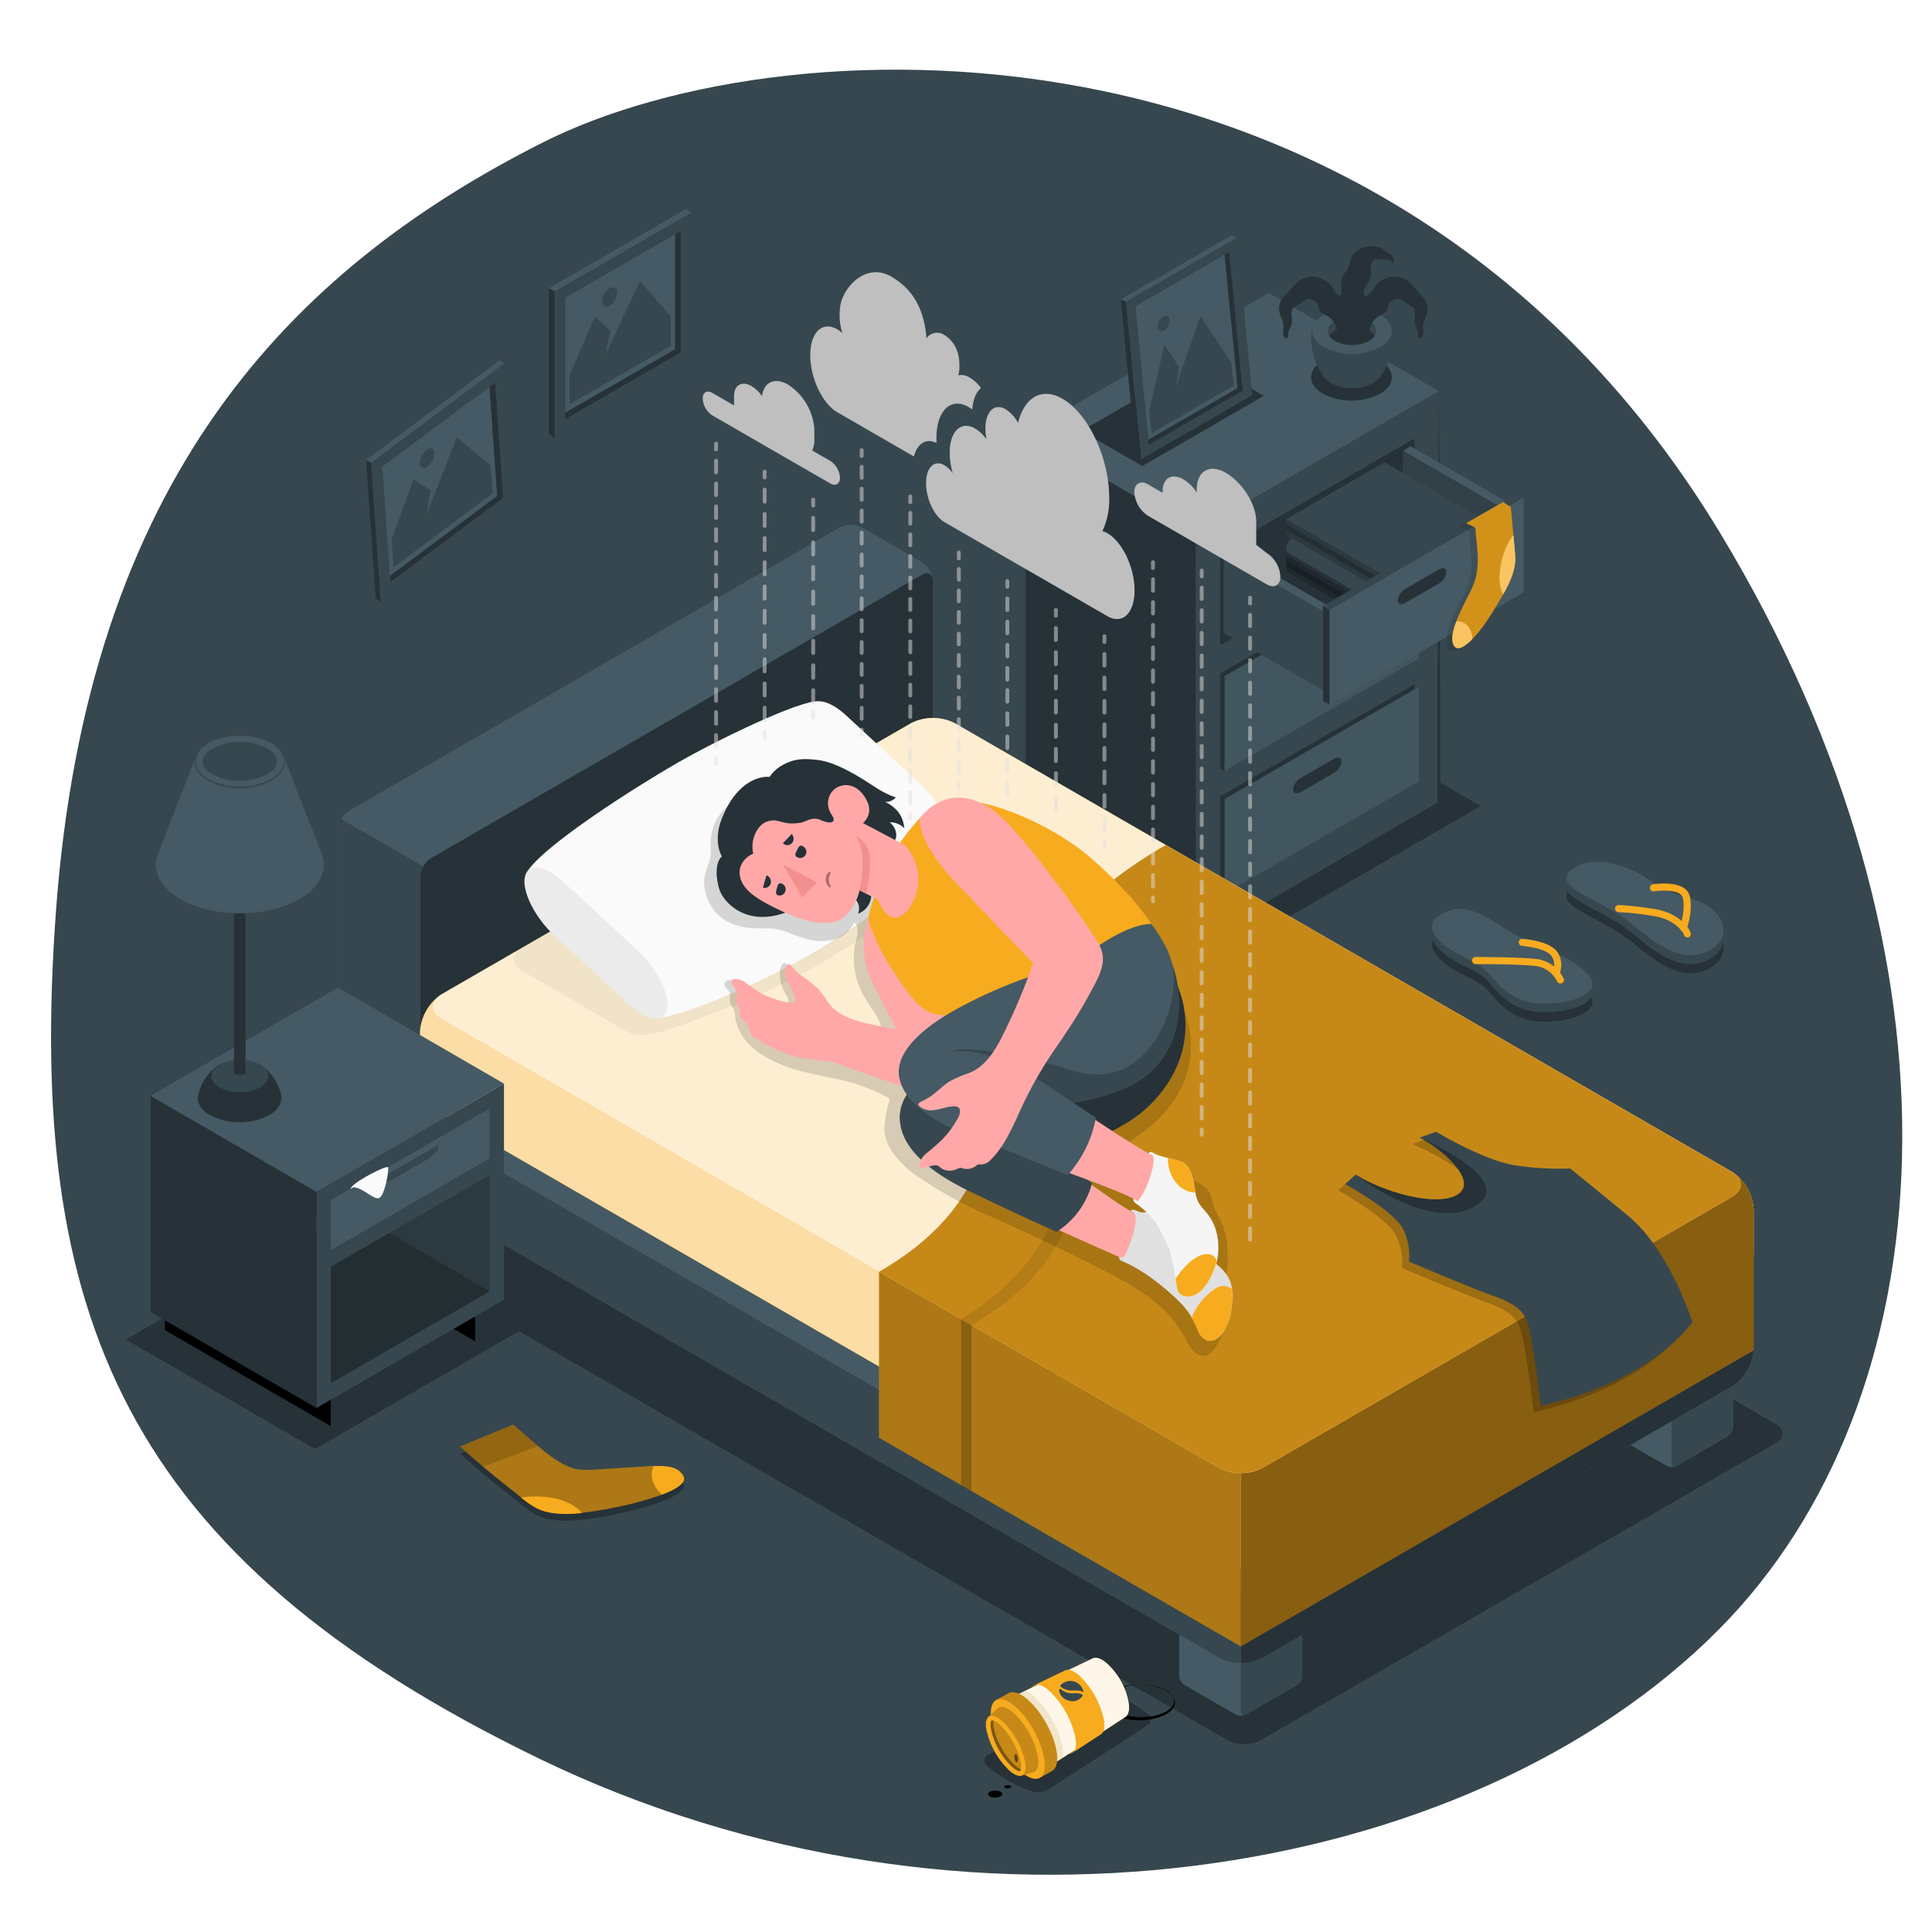 <svg class="animated" id="freepik_stories-depression" xmlns="http://www.w3.org/2000/svg" viewBox="0 0 500 500" version="1.1" xmlns:xlink="http://www.w3.org/1999/xlink" xmlns:svgjs="http://svgjs.com/svgjs"><style>svg#freepik_stories-depression:not(.animated) .animable {opacity: 0;}svg#freepik_stories-depression.animated #freepik--Character--inject-15 {animation: 4.3s 1 forwards cubic-bezier(.36,-0.01,.5,1.38) fadeIn;animation-delay: 0s;}svg#freepik_stories-depression.animated #freepik--Clouds--inject-15 {animation: 2.1s 1 forwards cubic-bezier(.36,-0.01,.5,1.38) slideDown,3s Infinite  linear floating;animation-delay: 0s,2.1s;}            @keyframes fadeIn {                0% {                    opacity: 0;                }                100% {                    opacity: 1;                }            }                    @keyframes slideDown {                0% {                    opacity: 0;                    transform: translateY(-30px);                }                100% {                    opacity: 1;                    transform: translateY(0);                }            }                    @keyframes floating {                0% {                    opacity: 1;                    transform: translateY(0px);                }                50% {                    transform: translateY(-10px);                }                100% {                    opacity: 1;                    transform: translateY(0px);                }            }        </style><g id="freepik--Background--inject-15" class="animable" style="transform-origin: 252.757px 251.605px;"><path id="freepik--background--inject-15" d="M140.38,36.92c-65,32.83-117.8,86.77-125.93,199.34C7,339.5,31.28,402.66,139.47,455.1,249.15,508.25,380,487.2,445,421.54c58.56-59.18,67.4-172.5.06-283.78C362.13.79,205.37,4.09,140.38,36.92Z" style="fill: rgb(55, 71, 79); transform-origin: 252.757px 251.605px;" class="animable"></path></g><g id="freepik--Shadows--inject-15" class="animable" style="transform-origin: 246.95px 314.482px;"><polygon id="freepik--Shadow--inject-15" points="136.81 343.08 87.84 314.75 32.56 346.67 81.53 375 136.81 343.08" style="fill: rgb(38, 50, 56); transform-origin: 84.685px 344.875px;" class="animable"></polygon><polygon id="freepik--shadow--inject-15" points="383.2 208.6 329.59 177.54 257.3 219.27 310.92 250.34 383.2 208.6" style="fill: rgb(38, 50, 56); transform-origin: 320.25px 213.94px;" class="animable"></polygon><path id="freepik--shadow--inject-15" d="M326.17,450.42l133.43-77c2.32-1.34,2.32-3.51,0-4.85L219.8,230.09a9.28,9.28,0,0,0-8.4,0L78,307.13c-2.31,1.34-2.31,3.51,0,4.85L317.77,450.42A9.28,9.28,0,0,0,326.17,450.42Z" style="fill: rgb(38, 50, 56); transform-origin: 268.804px 340.255px;" class="animable"></path></g><g id="freepik--Drawer--inject-15" class="animable" style="transform-origin: 329.905px 152.56px;"><g id="freepik--drawer--inject-15" class="animable" style="transform-origin: 329.905px 152.56px;"><g id="freepik--drawer--inject-15" class="animable" style="transform-origin: 329.905px 160.025px;"><g id="freepik--Cabinet--inject-15" class="animable" style="transform-origin: 319.091px 160.025px;"><polygon points="309.47 244.25 265.45 218.83 265.45 112.11 309.47 137.53 309.47 244.25" style="fill: rgb(38, 50, 56); transform-origin: 287.46px 178.18px;" id="el4a4q8o3u8ja" class="animable"></polygon><polygon points="309.47 137.53 372.36 101.22 372.36 207.94 309.47 244.25 309.47 137.53" style="fill: rgb(55, 71, 79); transform-origin: 340.915px 172.735px;" id="el4klwx4lygh" class="animable"></polygon><path d="M372.36,101.22l.2,26.68.08,26.68.07,26.68c.05,8.89,0,17.79,0,26.68v.19l-.16.1L341,226.29l-15.76,9-15.8,8.95L325.12,235l15.69-9.14,31.39-18.24-.16.28c0-8.89-.07-17.79,0-26.68l.07-26.68.07-26.68Z" style="fill: rgb(38, 50, 56); transform-origin: 341.086px 172.73px;" id="el9z806gcxu1h" class="animable"></path><polygon points="372.36 101.22 309.47 137.53 265.45 112.11 328.34 75.8 372.36 101.22" style="fill: rgb(69, 90, 100); transform-origin: 318.905px 106.665px;" id="elmar8lu71xe" class="animable"></polygon><polygon points="315.76 206.12 366.07 177.07 366.07 201.62 367.23 202.29 316.92 231.34 315.76 230.67 315.76 206.12" style="fill: rgb(38, 50, 56); transform-origin: 341.495px 204.205px;" id="elszwhioxtdsg" class="animable"></polygon><polygon points="316.92 206.78 367.23 177.74 367.23 202.29 316.92 231.34 316.92 206.78" style="fill: rgb(69, 90, 100); transform-origin: 342.075px 204.54px;" id="el7t0gn7y1s4m" class="animable"></polygon><g id="elkd3yw22v50h"><g style="opacity: 0.05; transform-origin: 342.075px 204.54px;" class="animable"><polygon points="316.92 206.78 367.23 177.74 367.23 202.29 316.92 231.34 316.92 206.78" id="elwc8r9cd452g" class="animable" style="transform-origin: 342.075px 204.54px;"></polygon></g></g><path d="M336.64,201.32l8.56-4.93c1.11-.65,2-.35,2,.65a4.05,4.05,0,0,1-2,3L336.64,205c-1.11.64-2,.34-2-.66A4.05,4.05,0,0,1,336.64,201.32Z" style="fill: rgb(38, 50, 56); transform-origin: 340.92px 200.691px;" id="el6jtckhzv1vk" class="animable"></path><polygon points="315.76 174.31 366.07 145.26 366.07 169.81 367.23 170.48 316.92 199.53 315.76 198.86 315.76 174.31" style="fill: rgb(38, 50, 56); transform-origin: 341.495px 172.395px;" id="eln0b48swdbee" class="animable"></polygon><polygon points="316.92 174.98 367.23 145.93 367.23 170.48 316.92 199.53 316.92 174.98" style="fill: rgb(69, 90, 100); transform-origin: 342.075px 172.73px;" id="elbcxlq0vcn2w" class="animable"></polygon><g id="eljnediq2ahbj"><g style="opacity: 0.05; transform-origin: 342.075px 172.73px;" class="animable"><polygon points="316.92 174.98 367.23 145.93 367.23 170.48 316.92 199.53 316.92 174.98" id="ely7zs2l29jls" class="animable" style="transform-origin: 342.075px 172.73px;"></polygon></g></g><path d="M336.64,169.52l8.56-4.94c1.11-.64,2-.35,2,.65a4,4,0,0,1-2,3l-8.56,4.94c-1.11.64-2,.35-2-.65A4,4,0,0,1,336.64,169.52Z" style="fill: rgb(38, 50, 56); transform-origin: 340.92px 168.875px;" id="elhwfedu4ievg" class="animable"></path><polygon points="315.76 142.5 366.07 113.46 366.07 138 315.76 167.05 315.76 142.5" style="fill: rgb(38, 50, 56); transform-origin: 340.915px 140.255px;" id="ela2el3hm8r3j" class="animable"></polygon></g><g id="freepik--drawer--inject-15" class="animable" style="transform-origin: 355.53px 148.925px;"><polygon points="391.01 132.73 363.1 116.63 363.1 137.01 391.01 153.12 391.01 132.73" style="fill: rgb(55, 71, 79); transform-origin: 377.055px 134.875px;" id="eloi50yshtoys" class="animable"></polygon><g id="elrcyi6bex1l"><g style="opacity: 0.1; transform-origin: 377.055px 134.875px;" class="animable"><polygon points="391.01 132.73 363.1 116.63 363.1 137.01 391.01 153.12 391.01 132.73" id="eldoy4ytq6uti" class="animable" style="transform-origin: 377.055px 134.875px;"></polygon></g></g><path d="M316.7,163.8,363.09,137,391,153.12s-46.4,27.11-46.4,26.79S316.7,163.8,316.7,163.8Z" style="fill: rgb(38, 50, 56); transform-origin: 353.85px 158.456px;" id="eljxpw5a089ek" class="animable"></path><path d="M332.88,143.72v3.35a1.48,1.48,0,0,0,.74,1.27l24,13.86a1.44,1.44,0,0,0,1.42.15l25.46-14.7a1.22,1.22,0,0,0,.52-1.13,4.15,4.15,0,0,0-1.94-3.22L358.35,129Z" style="fill: rgb(55, 71, 79); transform-origin: 358.953px 145.736px;" id="elbspfr6vdyki" class="animable"></path><g id="el2lc4e4qy9f7"><g style="opacity: 0.3; transform-origin: 358.953px 145.736px;" class="animable"><path d="M332.88,143.72v3.35a1.48,1.48,0,0,0,.74,1.27l24,13.86a1.44,1.44,0,0,0,1.42.15l25.46-14.7a1.22,1.22,0,0,0,.52-1.13,4.15,4.15,0,0,0-1.94-3.22L358.35,129Z" id="elprzigg7m3vg" class="animable" style="transform-origin: 358.953px 145.736px;"></path></g></g><g id="elr27wiuhdfid"><path d="M357.62,158l-24.74-14.28v3.35a1.48,1.48,0,0,0,.74,1.27l24,13.86c1.07.62,1.94.18,1.94-1A4.16,4.16,0,0,0,357.62,158Z" style="opacity: 0.2; transform-origin: 346.22px 153.1px;" class="animable"></path></g><g id="el3etomfpty86"><path d="M356.49,158.74a1.38,1.38,0,0,1,.64,1.08c0,.38-.28.53-.64.32l-23.61-13.62v-1.4Z" style="opacity: 0.2; transform-origin: 345.005px 152.678px;" class="animable"></path></g><path d="M385,139.16v3.35a1.48,1.48,0,0,1-.74,1.28l-24,13.85a1.4,1.4,0,0,1-1.41.16L333.4,143.09a1.24,1.24,0,0,1-.52-1.13,4.16,4.16,0,0,1,1.94-3.22l24.74-14.28Z" style="fill: rgb(55, 71, 79); transform-origin: 358.937px 141.19px;" id="el834l4iotn" class="animable"></path><g id="eldrqjhefzfl"><path d="M360.29,153.44,385,139.16v3.35a1.48,1.48,0,0,1-.74,1.28l-24,13.85c-1.07.62-1.93.18-1.93-1A4.14,4.14,0,0,1,360.29,153.44Z" style="opacity: 0.2; transform-origin: 371.665px 148.54px;" class="animable"></path></g><g id="elaqd7z9uac3n"><path d="M361.42,154.19a1.39,1.39,0,0,0-.65,1.07c0,.39.29.54.65.33L385,142v-1.4Z" style="opacity: 0.2; transform-origin: 372.885px 148.143px;" class="animable"></path></g><path d="M332.88,134.32v3.35a1.5,1.5,0,0,0,.74,1.28l24,13.85A1.42,1.42,0,0,0,359,153l25.46-14.71a1.22,1.22,0,0,0,.52-1.13,4.16,4.16,0,0,0-1.94-3.22l-24.73-14.28Z" style="fill: rgb(55, 71, 79); transform-origin: 358.933px 136.378px;" id="el8ejzgyg12w" class="animable"></path><path d="M357.62,148.6l-24.74-14.28v3.35a1.5,1.5,0,0,0,.74,1.28l24,13.85c1.07.62,1.94.18,1.94-1A4.16,4.16,0,0,0,357.62,148.6Z" style="fill: rgb(55, 71, 79); transform-origin: 346.22px 143.7px;" id="el87wizoxb7zc" class="animable"></path><g id="el22n1bca236rh"><path d="M357.62,148.6l-24.74-14.28v3.35a1.5,1.5,0,0,0,.74,1.28l24,13.85c1.07.62,1.94.18,1.94-1A4.16,4.16,0,0,0,357.62,148.6Z" style="opacity: 0.2; transform-origin: 346.22px 143.7px;" class="animable"></path></g><g id="elxberdp6rh7"><path d="M356.49,149.35a1.38,1.38,0,0,1,.64,1.07c0,.39-.28.54-.64.33l-23.61-13.63v-1.4Z" style="opacity: 0.2; transform-origin: 345.005px 143.283px;" class="animable"></path></g><polygon points="365.05 115.5 363.1 116.62 391.01 132.73 392.96 131.61 365.05 115.5" style="fill: rgb(69, 90, 100); transform-origin: 378.03px 124.115px;" id="elizqzc2g57tr" class="animable"></polygon><polygon points="344.62 159.52 316.7 143.41 316.7 163.8 344.61 179.91 344.62 159.52" style="fill: rgb(55, 71, 79); transform-origin: 330.66px 161.66px;" id="elvyc36oavez" class="animable"></polygon><polygon points="318.65 142.28 316.7 143.41 344.62 159.52 346.57 158.39 318.65 142.28" style="fill: rgb(69, 90, 100); transform-origin: 331.635px 150.9px;" id="elae1szu7vmic" class="animable"></polygon><polygon points="344.05 157.8 394.36 128.75 394.36 153.3 344.05 182.35 344.05 157.8" style="fill: rgb(69, 90, 100); transform-origin: 369.205px 155.55px;" id="elvfhx182yupj" class="animable"></polygon><path d="M363.77,152.34l8.56-4.94c1.11-.64,2-.35,2,.65a4,4,0,0,1-2,3L363.77,156c-1.11.64-2,.35-2-.66A4,4,0,0,1,363.77,152.34Z" style="fill: rgb(38, 50, 56); transform-origin: 368.05px 151.7px;" id="elhyzcw7mrkh" class="animable"></path><polygon points="344.05 157.8 342.38 156.83 342.38 181.38 344.05 182.35 344.05 157.8" style="fill: rgb(38, 50, 56); transform-origin: 343.215px 169.59px;" id="el3lxfnyuzrxp" class="animable"></polygon><polygon points="342.38 156.83 392.69 127.78 394.36 128.75 344.05 157.8 342.38 156.83" style="fill: rgb(55, 71, 79); transform-origin: 368.37px 142.79px;" id="elj2hu8vlllbs" class="animable"></polygon></g></g><g id="freepik--Pot--inject-15" class="animable" style="transform-origin: 350.23px 83.715px;"><path d="M357.15,93.38c4.08,2.35,4.08,6.17,0,8.53a16.31,16.31,0,0,1-14.78,0c-4.08-2.36-4.08-6.18,0-8.53A16.31,16.31,0,0,1,357.15,93.38Z" style="fill: rgb(38, 50, 56); transform-origin: 349.76px 97.645px;" id="el9fiqgjd5ow" class="animable"></path><path d="M343.26,98.17c-3.56-3.63-5.65-12.69-2.18-15.56h17.65c3.46,2.87,1.38,11.93-2.18,15.56l-.1.1-.12.12c-.1.09-.2.19-.32.28l-.08.07-.27.2a3.89,3.89,0,0,1-.46.29,11.69,11.69,0,0,1-10.59,0h0a3.21,3.21,0,0,1-.46-.29l-.25-.19-.11-.08-.31-.28-.14-.14A.3.3,0,0,1,343.26,98.17Z" style="fill: rgb(55, 71, 79); transform-origin: 349.903px 91.554px;" id="el7gfacp1p3sp" class="animable"></path><path d="M357.19,81.45c4,2.32,4,6.09,0,8.41a16.08,16.08,0,0,1-14.58,0c-4-2.32-4-6.09,0-8.41A16.08,16.08,0,0,1,357.19,81.45Z" style="fill: rgb(69, 90, 100); transform-origin: 349.9px 85.655px;" id="elb24oeh5thkl" class="animable"></path><path d="M354.34,83.1c2.45,1.41,2.45,3.7,0,5.12a9.83,9.83,0,0,1-8.87,0c-2.45-1.42-2.45-3.71,0-5.12A9.77,9.77,0,0,1,354.34,83.1Z" style="fill: rgb(55, 71, 79); transform-origin: 349.905px 85.656px;" id="elttnx7wljz3l" class="animable"></path><path d="M345.47,85.53a9.77,9.77,0,0,1,8.87,0,4.12,4.12,0,0,1,1.47,1.34,4.23,4.23,0,0,1-1.47,1.35,9.83,9.83,0,0,1-8.87,0A4.14,4.14,0,0,1,344,86.87,4,4,0,0,1,345.47,85.53Z" style="fill: rgb(38, 50, 56); transform-origin: 349.905px 86.871px;" id="elk24sbse9zpp" class="animable"></path><path d="M368.3,86.42c.13-.87-.09-1.77.05-2.64a9.39,9.39,0,0,1,.65-1.89,4.86,4.86,0,0,0-.08-4.15,12.34,12.34,0,0,0-1.83-2,19.36,19.36,0,0,0-2.68-3,6.15,6.15,0,0,0-8.6,1.46,12.62,12.62,0,0,1-1,1.48c-1,1.15-2.86,1.53-3.61,2.89-.52.94-.38,2.1-.62,3.15-.17.72-.52,1.38-.7,2.1a3.07,3.07,0,0,0,1.48,3.35,1.74,1.74,0,0,0,2.73-.69,12.82,12.82,0,0,0,.46-1.64A5.28,5.28,0,0,1,357,81.7a4.52,4.52,0,0,0,1.89-1.32,10.47,10.47,0,0,0,.47-1.5,2.45,2.45,0,0,1,3-1.41,10.66,10.66,0,0,1,1.87,1.21,10,10,0,0,1,1.34.82c1.17,1,.29,2.83.55,4.12.21,1,.95,1.89.95,2.92,0,.4,0,.92.35,1C368,87.72,368.25,86.8,368.3,86.42Z" style="fill: rgb(38, 50, 56); transform-origin: 359.615px 79.584px;" id="elc3kjw9m090l" class="animable"></path><path d="M332.11,86.42c-.13-.87.1-1.77,0-2.64a10.06,10.06,0,0,0-.65-1.89,4.86,4.86,0,0,1,.08-4.15,11.9,11.9,0,0,1,1.83-2,19.36,19.36,0,0,1,2.68-3,6.33,6.33,0,0,1,3.86-1.14,6.25,6.25,0,0,1,4.73,2.6,15.58,15.58,0,0,0,1,1.48c1.05,1.15,2.86,1.53,3.62,2.89.52.94.38,2.1.62,3.15.17.72.52,1.38.7,2.1a3.07,3.07,0,0,1-1.48,3.35,1.74,1.74,0,0,1-2.73-.69,12.82,12.82,0,0,1-.46-1.64,5.28,5.28,0,0,0-2.47-3.12,4.52,4.52,0,0,1-1.89-1.32,10.47,10.47,0,0,1-.47-1.5,2.45,2.45,0,0,0-3-1.41,10.66,10.66,0,0,0-1.87,1.21,10.78,10.78,0,0,0-1.35.82c-1.16,1-.28,2.83-.54,4.12-.21,1-.95,1.89-.95,2.92,0,.4,0,.92-.36,1C332.46,87.72,332.17,86.8,332.11,86.42Z" style="fill: rgb(38, 50, 56); transform-origin: 340.845px 79.587px;" id="elc4bswjw2jv" class="animable"></path><path d="M351.73,64.62a4.62,4.62,0,0,0-2.27,2.73,7.33,7.33,0,0,1-.76,2.42,14.18,14.18,0,0,0-1.41,2.06c-.46,1.11,0,2.37-.14,3.56-.14,1.52-1.19,3-.56,4.56a14.27,14.27,0,0,1,1.4,4,10.36,10.36,0,0,0,.24,2.16,1.71,1.71,0,0,0,1.55,1.3,2.17,2.17,0,0,0,1.42-1,4.89,4.89,0,0,0,.86-1.46c.56-1.65-.28-3.55.4-5.15.22-.5.57-.94.74-1.46a3.53,3.53,0,0,0-.2-2.18,3.26,3.26,0,0,1,.62-2.32,7.39,7.39,0,0,0,1.13-2.35,14.73,14.73,0,0,0,0-2.3,2.37,2.37,0,0,1,.92-2c.64-.39,1.35.08,2.06,0,1-.08,1.95-.13,2.58.78.07.1.19.23.3.16a.27.27,0,0,0,.07-.18,2.44,2.44,0,0,0-.64-2,4.31,4.31,0,0,0-.83-.49,10.69,10.69,0,0,1-1.3-1c-1-.79-2.47-.73-3.69-.69A5.51,5.51,0,0,0,351.73,64.62Z" style="fill: rgb(38, 50, 56); transform-origin: 353.546px 75.58px;" id="eltdt8spi6vzj" class="animable"></path></g><g id="freepik--Picture--inject-15" class="animable" style="transform-origin: 303.495px 90.74px;"><polygon id="freepik--shadow--inject-15" points="295.63 120.61 279.89 111.52 311.37 93.35 327.1 102.44 295.63 120.61" style="fill: rgb(38, 50, 56); transform-origin: 303.495px 106.98px;" class="animable"></polygon><g id="freepik--Frame--inject-15" class="animable" style="transform-origin: 307.065px 89.86px;"><polygon points="296 114.49 297.31 115.12 321.6 101.1 320.29 100.46 296 114.49" style="fill: rgb(38, 50, 56); transform-origin: 308.8px 107.79px;" id="elxqzrvfh0re" class="animable"></polygon><polygon points="320.29 100.46 297.19 113.8 293.83 79.24 316.93 65.91 320.29 100.46" style="fill: rgb(69, 90, 100); transform-origin: 307.06px 89.855px;" id="elp1bdsfduaoj" class="animable"></polygon><path d="M320.11,61.49l-28.76,16.6,4,40.76,28.75-16.6Zm1.49,39.61-24.28,14-3.49-35.88,24.28-14Z" style="fill: rgb(55, 71, 79); transform-origin: 307.725px 90.17px;" id="elwpo9kxcdm3r" class="animable"></path><polygon points="321.6 101.1 320.29 100.46 316.93 65.91 318.11 65.22 321.6 101.1" style="fill: rgb(38, 50, 56); transform-origin: 319.265px 83.16px;" id="eltjlx7pm9zn" class="animable"></polygon><polygon points="320.11 61.49 318.78 60.87 290.03 77.47 291.36 78.09 320.11 61.49" style="fill: rgb(69, 90, 100); transform-origin: 305.07px 69.48px;" id="elgwwvx2eipr" class="animable"></polygon><polygon points="290.03 77.47 291.36 78.09 295.32 118.85 293.99 118.23 290.03 77.47" style="fill: rgb(38, 50, 56); transform-origin: 292.675px 98.16px;" id="el7yz2sk8lffd" class="animable"></polygon></g><g id="freepik--Land--inject-15" class="animable" style="transform-origin: 308.34px 96.931px;"><polygon points="319.27 99.81 297.98 112.1 297.41 106.28 301.37 89.18 305.15 95.02 304.36 99.93 310.66 81.79 318.71 93.98 319.27 99.81" style="fill: rgb(55, 71, 79); transform-origin: 308.34px 96.945px;" id="elzih4bx8rddf" class="animable"></polygon><path d="M301,82a3,3,0,0,0-1.4,2.63c.09,1,.87,1.32,1.74.81a3,3,0,0,0,1.41-2.63C302.69,81.84,301.91,81.48,301,82Z" style="fill: rgb(55, 71, 79); transform-origin: 301.175px 83.721px;" id="elh6pgj3cy1t6" class="animable"></path></g></g></g></g><g id="freepik--Pictures--inject-15" class="animable" style="transform-origin: 136.83px 104.915px;"><g id="freepik--picture--inject-15" class="animable" style="transform-origin: 160.5px 83.7px;"><g id="freepik--frame--inject-15" class="animable" style="transform-origin: 160.5px 83.7px;"><polygon points="144.84 107.62 146.3 108.49 176.18 91.24 174.72 90.37 144.84 107.62" style="fill: rgb(38, 50, 56); transform-origin: 160.51px 99.43px;" id="elut0synlcuw" class="animable"></polygon><polygon points="174.72 90.37 146.3 106.78 146.3 77.01 174.72 60.61 174.72 90.37" style="fill: rgb(69, 90, 100); transform-origin: 160.51px 83.695px;" id="eltz0c3xkk5qh" class="animable"></polygon><path d="M178.93,55,143.55,75.42v37.83l35.38-20.43Zm-2.75,36.24L146.3,108.49V77l29.88-17.25Z" style="fill: rgb(55, 71, 79); transform-origin: 161.24px 84.125px;" id="elqe81wscd8ya" class="animable"></path><polygon points="176.18 91.24 174.72 90.37 174.72 60.61 176.18 59.76 176.18 91.24" style="fill: rgb(38, 50, 56); transform-origin: 175.45px 75.5px;" id="ele5r7bykky2a" class="animable"></polygon><polygon points="178.93 55 177.45 54.15 142.07 74.58 143.55 75.42 178.93 55" style="fill: rgb(69, 90, 100); transform-origin: 160.5px 64.785px;" id="elautc6go14x6" class="animable"></polygon><polygon points="142.07 74.58 143.55 75.42 143.55 113.25 142.07 112.4 142.07 74.58" style="fill: rgb(38, 50, 56); transform-origin: 142.81px 93.915px;" id="el006aorti9yqt" class="animable"></polygon></g><g id="freepik--land--inject-15" class="animable" style="transform-origin: 160.51px 88.65px;"><polygon points="173.61 89.48 147.41 104.61 147.41 97.05 153.96 81.92 158.04 85.7 156.57 92.04 165.62 72.69 173.61 81.92 173.61 89.48" style="fill: rgb(55, 71, 79); transform-origin: 160.51px 88.65px;" id="elb0244rxg01" class="animable"></polygon><path d="M157.79,74.61A4.28,4.28,0,0,0,155.86,78c0,1.23.86,1.73,1.93,1.12a4.3,4.3,0,0,0,1.94-3.36C159.73,74.49,158.86,74,157.79,74.61Z" style="fill: rgb(55, 71, 79); transform-origin: 157.795px 76.865px;" id="elxjan2a82xo" class="animable"></path></g></g><g id="freepik--picture--inject-15" class="animable" style="transform-origin: 113.915px 124.46px;"><g id="freepik--frame--inject-15" class="animable" style="transform-origin: 113.915px 124.46px;"><polygon points="99.45 150.11 100.99 150.67 130.21 128.89 128.67 128.33 99.45 150.11" style="fill: rgb(38, 50, 56); transform-origin: 114.83px 139.5px;" id="el8fts198go5b" class="animable"></polygon><polygon points="128.67 128.33 100.88 149.04 98.91 120.78 126.7 100.08 128.67 128.33" style="fill: rgb(69, 90, 100); transform-origin: 113.79px 124.56px;" id="el9q5dca8azq" class="animable"></polygon><path d="M130.6,94,96,119.77l2.5,35.91,34.6-25.78Zm-.39,34.9L101,150.67l-2.08-29.89L128.13,99Z" style="fill: rgb(55, 71, 79); transform-origin: 114.55px 124.84px;" id="elpnvfm38vd1j" class="animable"></path><polygon points="130.21 128.89 128.67 128.33 126.7 100.08 128.13 99 130.21 128.89" style="fill: rgb(38, 50, 56); transform-origin: 128.455px 113.945px;" id="el2ittxzakc5s" class="animable"></polygon><polygon points="130.6 93.99 129.32 93.24 94.73 119.03 96.01 119.77 130.6 93.99" style="fill: rgb(69, 90, 100); transform-origin: 112.665px 106.505px;" id="elo2y21s77c1e" class="animable"></polygon><polygon points="94.73 119.03 96.01 119.77 98.51 155.68 97.23 154.94 94.73 119.03" style="fill: rgb(38, 50, 56); transform-origin: 96.62px 137.355px;" id="el83042jazy0h" class="animable"></polygon></g><g id="freepik--land--inject-15" class="animable" style="transform-origin: 114.42px 129.98px;"><polygon points="127.48 127.68 101.86 146.78 101.36 139.6 107.02 124.05 111.41 126.91 110.34 133.19 118.25 113.18 126.98 120.5 127.48 127.68" style="fill: rgb(55, 71, 79); transform-origin: 114.42px 129.98px;" id="elg1bhnq5vef" class="animable"></polygon><path d="M110.43,116.42a4.6,4.6,0,0,0-1.75,3.54c.08,1.17,1,1.49,2,.71a4.61,4.61,0,0,0,1.74-3.54C112.39,116,111.48,115.64,110.43,116.42Z" style="fill: rgb(55, 71, 79); transform-origin: 110.55px 118.55px;" id="elksdhhmladyr" class="animable"></path></g></g></g><g id="freepik--Bed--inject-15" class="animable" style="transform-origin: 270.65px 289.899px;"><g id="freepik--bed--inject-15" class="animable" style="transform-origin: 270.65px 289.899px;"><g id="freepik--bed--inject-15" class="animable" style="transform-origin: 270.65px 289.899px;"><path d="M105.87,320.21l-15.58-9a6.24,6.24,0,0,1-2.83-4.9V214.75a6.24,6.24,0,0,1,2.83-4.9l127.08-73.37a6.21,6.21,0,0,1,5.66,0l15.58,9a6.24,6.24,0,0,1,2.83,4.9v91.57a6.24,6.24,0,0,1-2.83,4.9L111.53,320.21A6.21,6.21,0,0,1,105.87,320.21Z" style="fill: rgb(69, 90, 100); transform-origin: 164.45px 228.345px;" id="elkje8vwl9s5" class="animable"></path><path d="M241.44,150.37v91.57a6.24,6.24,0,0,1-2.83,4.9L111.53,320.21c-1.57.91-2.83.18-2.83-1.63V227a6.25,6.25,0,0,1,2.83-4.9l127.08-73.37C240.18,147.84,241.44,148.57,241.44,150.37Z" style="fill: rgb(38, 50, 56); transform-origin: 175.07px 234.476px;" id="el5x8g4ig5vxi" class="animable"></path><path d="M110.87,320.51a6.28,6.28,0,0,1-5-.3l-15.59-9a6.28,6.28,0,0,1-2.82-4.9V214.75a5.81,5.81,0,0,1,.82-2.79l21.25,12.27a5.76,5.76,0,0,0-.83,2.78v91.57C108.7,320.12,109.63,320.88,110.87,320.51Z" style="fill: rgb(55, 71, 79); transform-origin: 99.165px 266.426px;" id="el18zy43lcvx" class="animable"></path><path d="M335.61,409.94l-13.1-7.57a3.14,3.14,0,0,0-2.83,0l-13.1,7.57a2.81,2.81,0,0,0-1,1.05h0c-.05.09-.08.18-.12.27a2.8,2.8,0,0,0-.3,1.13v21.25h0a3.14,3.14,0,0,0,1.31,2.37.87.87,0,0,1,.11.09l13.1,7.56h0a1.15,1.15,0,0,0,.17.06,2.08,2.08,0,0,0,.49.19,3.14,3.14,0,0,0,.75.09,3,3,0,0,0,1.42-.34l13.1-7.56a3.14,3.14,0,0,0,1.41-2.46V412.39A3.11,3.11,0,0,0,335.61,409.94Z" style="fill: rgb(69, 90, 100); transform-origin: 321.09px 423.017px;" id="elxduucm13rec" class="animable"></path><path d="M322.51,443.66l13.1-7.56a3.14,3.14,0,0,0,1.41-2.46V412.39c0-.91-.63-1.27-1.41-.82l-13.1,7.56a3.13,3.13,0,0,0-1.41,2.45v21.26C321.09,443.74,321.73,444.11,322.51,443.66Z" style="fill: rgb(55, 71, 79); transform-origin: 329.06px 427.614px;" id="elwr1guisqr2d" class="animable"></path><path d="M447.12,345.56,434,338a3.1,3.1,0,0,0-2.83,0l-13.11,7.57a2.89,2.89,0,0,0-1,1.05h0c-.05.09-.07.18-.11.27a2.65,2.65,0,0,0-.3,1.13v21.25h0a3.12,3.12,0,0,0,1.31,2.36l.11.09,13.1,7.56h0a.85.85,0,0,0,.17.06,1.92,1.92,0,0,0,.49.19,3.08,3.08,0,0,0,.75.09,3,3,0,0,0,1.42-.34l13.09-7.56a3.13,3.13,0,0,0,1.42-2.45V348A3.11,3.11,0,0,0,447.12,345.56Z" style="fill: rgb(69, 90, 100); transform-origin: 432.58px 358.639px;" id="elf0hiqc7do3m" class="animable"></path><path d="M434,379.28l13.09-7.56a3.13,3.13,0,0,0,1.42-2.45V348c0-.91-.63-1.27-1.41-.82L434,354.75a3.14,3.14,0,0,0-1.42,2.45v21.26C432.6,379.36,433.23,379.73,434,379.28Z" style="fill: rgb(55, 71, 79); transform-origin: 440.545px 363.229px;" id="eldinw5a5jh3h" class="animable"></path><path d="M235.78,217.77l-121.42,70.1a12.52,12.52,0,0,0-5.66,9.81v5.37a12.49,12.49,0,0,0,5.66,9.8L315.43,428.94a12.48,12.48,0,0,0,11.32,0l121.43-70.1a12.52,12.52,0,0,0,5.66-9.8v-5.38a12.49,12.49,0,0,0-5.66-9.8L247.1,217.77A12.48,12.48,0,0,0,235.78,217.77Z" style="fill: rgb(69, 90, 100); transform-origin: 281.27px 323.355px;" id="elem98q9lb9tp" class="animable"></path><path d="M453.84,343.67V349a12.49,12.49,0,0,1-5.66,9.8L326.76,429a11.61,11.61,0,0,1-5.66,1.34V411.85a11.61,11.61,0,0,0,5.66-1.34L448.18,340.4c2.92-1.7,3.11-4.35.58-6.17A12.65,12.65,0,0,1,453.84,343.67Z" style="fill: rgb(38, 50, 56); transform-origin: 387.47px 382.286px;" id="eltx6xbskkh6j" class="animable"></path><path d="M114.36,294.41c-3-1.71-3.12-4.43-.43-6.24a12.58,12.58,0,0,0-5.23,9.51v5.37a12.49,12.49,0,0,0,5.66,9.8L315.43,428.94a11.54,11.54,0,0,0,5.67,1.36V411.85a11.55,11.55,0,0,1-5.66-1.34Z" style="fill: rgb(55, 71, 79); transform-origin: 214.9px 359.236px;" id="elzh4svty11h9" class="animable"></path><path d="M235.78,187.16,114.36,257.27a12.49,12.49,0,0,0-5.66,9.8v11.45a12.52,12.52,0,0,0,5.66,9.81L315.43,404.42a12.54,12.54,0,0,0,11.32,0l121.43-70.11a12.49,12.49,0,0,0,5.66-9.8V313.06a12.52,12.52,0,0,0-5.66-9.81L247.1,187.16A12.54,12.54,0,0,0,235.78,187.16Z" style="fill: rgb(247, 171, 30); transform-origin: 281.27px 295.79px;" id="elk9a45kr1wf" class="animable"></path><g id="el6wvfuw818vm"><path d="M114.36,263.8,315.43,379.89a12.48,12.48,0,0,0,11.32,0l121.43-70.1c3.13-1.81,3.13-4.73,0-6.54L247.1,187.16a12.54,12.54,0,0,0-11.32,0L114.36,257.27C111.23,259.07,111.23,262,114.36,263.8Z" style="fill: rgb(255, 255, 255); opacity: 0.8; transform-origin: 281.27px 283.529px;" class="animable"></path></g><g id="el7jy6fk6gjzl"><path d="M191.72,259.41s-14.83,5.89-19.3,7.26-7.63,1.8-10.76,0l-26.41-15.33c-3.13-1.81-3.14-4.33,0-6.14l79.37-46.15,32.15,18.51c3.13,1.8,3.81,2.57,0,6.25C226,243.88,201.51,255.6,191.72,259.41Z" style="opacity: 0.05; transform-origin: 191.139px 233.457px;" class="animable"></path></g><g id="elu15hbbauldi"><path d="M453.84,313.06v11.45a12.52,12.52,0,0,1-5.66,9.81l-121.42,70.1a11.61,11.61,0,0,1-5.66,1.35V381.25a11.61,11.61,0,0,0,5.66-1.35l121.42-70.11c2.92-1.7,3.11-4.35.58-6.17A12.65,12.65,0,0,1,453.84,313.06Z" style="fill: rgb(255, 255, 255); opacity: 0.5; transform-origin: 387.47px 354.696px;" class="animable"></path></g><g id="eldjk5zb999t8"><path d="M114.36,263.81c-3-1.72-3.12-4.44-.43-6.25a12.6,12.6,0,0,0-5.23,9.51v11.45a12.52,12.52,0,0,0,5.66,9.81L315.43,404.42a11.65,11.65,0,0,0,5.67,1.35V381.25a11.56,11.56,0,0,1-5.66-1.35Z" style="fill: rgb(255, 255, 255); opacity: 0.6; transform-origin: 214.9px 331.666px;" class="animable"></path></g><path d="M245.89,218.07c.68-3.79-2.67-10.47-7.48-14.93l-19.36-17.93c-2.69-2.49-5.27-3.76-7.14-3.73l0,0c-4.79-.37-26,9.86-36.7,16s-34.15,21.11-38.6,27.87c-1.46,2.22,29.45,39,34.2,38.11,10.56-1.9,30.75-11.47,41.39-17.95,17.38-10.6,27.79-19.74,31.58-23.68C245.57,219.93,245.74,218.87,245.89,218.07Z" style="fill: rgb(250, 250, 250); transform-origin: 191.269px 222.473px;" id="elev6c95o30k6" class="animable"></path><path d="M143.3,241.94l19.36,17.93c4.81,4.46,9.27,5,10,1.21s-2.67-10.47-7.48-14.93l-19.36-17.93c-4.81-4.45-9.26-5-10-1.21S138.49,237.48,143.3,241.94Z" style="fill: rgb(235, 235, 235); transform-origin: 154.239px 244.047px;" id="elggm0xnzg2pw" class="animable"></path><path d="M227.49,329.15v42.92l93.61,54V381.25a11.67,11.67,0,0,1-5.67-1.36Z" style="fill: rgb(247, 171, 30); transform-origin: 274.295px 377.61px;" id="el0488eiu7xtln" class="animable"></path><g id="el9fox6i2xxrj"><path d="M227.49,329.15v42.92l93.61,54V381.25a11.67,11.67,0,0,1-5.67-1.36Z" style="opacity: 0.3; transform-origin: 274.295px 377.61px;" class="animable"></path></g><path d="M448.18,309.79c2.92-1.7,3.11-4.35.58-6.17a12.65,12.65,0,0,1,5.08,9.44v36.38L321.1,426.08V381.25a11.74,11.74,0,0,0,5.66-1.35Z" style="fill: rgb(247, 171, 30); transform-origin: 387.47px 364.85px;" id="el8fy16o99a2p" class="animable"></path><g id="eltdv41pp8lq"><path d="M448.18,309.79c2.92-1.7,3.11-4.35.58-6.17a12.65,12.65,0,0,1,5.08,9.44v36.38L321.1,426.08V381.25a11.74,11.74,0,0,0,5.66-1.35Z" style="opacity: 0.45; transform-origin: 387.47px 364.85px;" class="animable"></path></g><path d="M448.18,303.25,301.71,218.69c-65.19,37.64-21.62,80-74.22,110.46l87.94,50.74a12.48,12.48,0,0,0,11.32,0l121.43-70.1C451.31,308,451.31,305.06,448.18,303.25Z" style="fill: rgb(247, 171, 30); transform-origin: 339.009px 299.969px;" id="elazdjuyumgta" class="animable"></path><g id="el3mgcsli4qh5"><path d="M448.18,303.25,301.71,218.69c-65.19,37.64-21.62,80-74.22,110.46l87.94,50.74a12.48,12.48,0,0,0,11.32,0l121.43-70.1C451.31,308,451.31,305.06,448.18,303.25Z" style="opacity: 0.2; transform-origin: 339.009px 299.969px;" class="animable"></path></g><g id="eldd605435yi"><polygon points="248.73 341.42 248.73 384.42 251.39 385.87 251.39 342.95 248.73 341.42" style="opacity: 0.2; transform-origin: 250.06px 363.645px;" class="animable"></polygon></g><g id="elvo0hx6p06f"><path d="M248.73,341.42c47.1-29.28,17.31-69.41,30-105.21a50.5,50.5,0,0,1,3.73-3.67C268.79,275,299.77,314.83,251.39,343Z" style="opacity: 0.1; transform-origin: 265.595px 287.77px;" class="animable"></path></g></g></g></g><g id="freepik--Nightstand--inject-15" class="animable" style="transform-origin: 84.69px 279.745px;"><g id="freepik--nightstand--inject-15" class="animable" style="transform-origin: 84.69px 279.745px;"><g id="freepik--nightstand--inject-15" class="animable" style="transform-origin: 84.69px 312.34px;"><polygon points="122.97 347.14 115.52 342.83 122.97 340.68 122.97 347.14" id="el01qup880t6ua" class="animable" style="transform-origin: 119.245px 343.91px;"></polygon><polygon points="85.64 362.24 85.64 369.1 42.68 344.24 42.68 337.38 85.64 362.24" id="elr6ijcj7opw" class="animable" style="transform-origin: 64.16px 353.24px;"></polygon><polygon points="38.95 283.59 81.92 308.45 81.92 364.39 38.95 339.53 38.95 283.59" style="fill: rgb(38, 50, 56); transform-origin: 60.435px 323.99px;" id="ela62ae54dbad" class="animable"></polygon><polygon points="81.92 308.45 130.43 280.44 130.43 336.38 81.92 364.39 81.92 308.45" style="fill: rgb(55, 71, 79); transform-origin: 106.175px 322.415px;" id="el6kxxh5rcgpg" class="animable"></polygon><polygon points="130.43 280.44 87.46 255.58 38.95 283.59 81.92 308.45 130.43 280.44" style="fill: rgb(69, 90, 100); transform-origin: 84.69px 282.015px;" id="elxm8yk9646na" class="animable"></polygon><polygon points="85.64 310.6 126.7 286.9 126.7 299.81 85.64 323.51 85.64 310.6" style="fill: rgb(69, 90, 100); transform-origin: 106.17px 305.205px;" id="elz1xg8pid889" class="animable"></polygon><g id="elpmeq8j5wzlk"><polygon points="85.64 327.81 126.7 304.11 126.7 334.23 85.64 357.94 85.64 327.81" style="opacity: 0.2; transform-origin: 106.17px 331.025px;" class="animable"></polygon></g><polygon points="85.64 369.1 89.37 366.95 89.37 360.09 85.64 362.24 85.64 369.1" style="fill: rgb(38, 50, 56); transform-origin: 87.505px 364.595px;" id="elu6gtn1xkaq" class="animable"></polygon><polygon points="122.97 347.14 126.7 344.99 126.7 338.53 122.97 340.68 122.97 347.14" style="fill: rgb(38, 50, 56); transform-origin: 124.835px 342.835px;" id="elmhrkgggcnnp" class="animable"></polygon><path d="M98.37,306c0,.59,1.78,0,4-1.22l7-4c2.19-1.27,4-2.78,4-3.37v-1.08l-14.9,8.61Z" style="fill: rgb(55, 71, 79); transform-origin: 105.87px 301.28px;" id="ely3c5kw6wlwc" class="animable"></path><g id="el8txi5hr01c"><polygon points="126.7 334.23 100.79 319.07 85.64 327.81 85.64 357.94 126.7 334.23" style="opacity: 0.2; transform-origin: 106.17px 338.505px;" class="animable"></polygon></g></g><path d="M90.73,307.67l.75-.43c2.8.29,5.18,3.38,6.65,2.79s2.61-7.33,2.29-7.95S91,306.07,90.73,307.67Z" style="fill: rgb(250, 250, 250); transform-origin: 95.602px 306.064px;" id="elhelyei9hq6j" class="animable"></path><g id="freepik--Lamp--inject-15" class="animable" style="transform-origin: 62.08px 240.42px;"><path d="M72.87,284.3a4.26,4.26,0,0,0-.09-.86,12.85,12.85,0,0,0-5.24-7.81h-11a12.86,12.86,0,0,0-5.25,7.81,3.63,3.63,0,0,0-.08.86c0,.05,0,.15,0,.15.1,1.52,1.14,3,3.15,4.17a16.88,16.88,0,0,0,15.29,0c2-1.16,3-2.65,3.14-4.17A1.09,1.09,0,0,0,72.87,284.3Z" style="fill: rgb(38, 50, 56); transform-origin: 62.039px 283.04px;" id="el99s1hxdd36u" class="animable"></path><path d="M56.87,275.45c-2.87,1.66-2.87,4.34,0,6a11.46,11.46,0,0,0,10.39,0c2.87-1.66,2.87-4.34,0-6A11.46,11.46,0,0,0,56.87,275.45Z" style="fill: rgb(55, 71, 79); transform-origin: 62.065px 278.45px;" id="elgb7x7p9m436" class="animable"></path><path d="M63.56,222.53h-3V277.3h0A.71.71,0,0,0,61,278a2.37,2.37,0,0,0,2.11,0,.7.7,0,0,0,.42-.69h0Z" style="fill: rgb(38, 50, 56); transform-origin: 62.059px 250.389px;" id="elgwrtinzq1ee" class="animable"></path><path d="M83.38,221.24h0l-10-25.6H50.78l-10,25.6h0c-1.43,4,.53,8.33,5.92,11.44,8.5,4.91,22.29,4.91,30.79,0C82.84,229.57,84.81,225.24,83.38,221.24Z" style="fill: rgb(69, 90, 100); transform-origin: 62.08px 216.001px;" id="elz9l5dpev4f" class="animable"></path><path d="M53.9,201.77c4.51,2.6,11.82,2.6,16.33,0s4.51-6.83,0-9.43-11.82-2.6-16.33,0S49.39,199.17,53.9,201.77Z" style="fill: rgb(69, 90, 100); transform-origin: 62.065px 197.055px;" id="elhrfy37wehfc" class="animable"></path><path d="M53.9,192.34a9.47,9.47,0,0,0-2,1.62,5.06,5.06,0,0,0-1.16,2.22,3.91,3.91,0,0,0,.26,2.43,5.9,5.9,0,0,0,1.52,2c2.64,2.14,6.17,2.88,9.53,2.9s6.9-.76,9.53-2.9a5.9,5.9,0,0,0,1.52-2,3.77,3.77,0,0,0,.26-2.43A5,5,0,0,0,72.21,194a9.67,9.67,0,0,0-2-1.62,9.69,9.69,0,0,1,2.07,1.54,5.14,5.14,0,0,1,1.31,2.24,4.11,4.11,0,0,1-.21,2.61,6.29,6.29,0,0,1-1.55,2.13,12,12,0,0,1-4.63,2.39,18.85,18.85,0,0,1-10.32,0,12,12,0,0,1-4.62-2.39,6.16,6.16,0,0,1-1.55-2.13,4,4,0,0,1-.21-2.61,5.14,5.14,0,0,1,1.31-2.24A9.22,9.22,0,0,1,53.9,192.34Z" style="fill: rgb(55, 71, 79); transform-origin: 62.042px 198.175px;" id="el8av8m2mngj" class="animable"></path><path d="M62.06,202.08A14.38,14.38,0,0,1,55,200.41c-1.65-.95-2.56-2.15-2.56-3.36s.91-2.4,2.56-3.35A14.38,14.38,0,0,1,62.06,192a14.39,14.39,0,0,1,7.08,1.67c1.65,1,2.56,2.14,2.56,3.35s-.91,2.41-2.56,3.36A14.39,14.39,0,0,1,62.06,202.08Z" style="fill: rgb(55, 71, 79); transform-origin: 62.07px 197.04px;" id="eljtk2s9jn3jr" class="animable"></path></g></g></g><g id="freepik--Clothes--inject-15" class="animable" style="transform-origin: 278.56px 261.74px;"><g id="freepik--Shirt--inject-15" class="animable" style="transform-origin: 392.16px 329.155px;"><g id="freepik--shadow--inject-15"><path d="M419.56,316.34c-2.76-2.35-15-12.28-15-12.28a75.89,75.89,0,0,1-14.45-.86c-8-1.24-20.29-8.66-20.29-8.66l-4.28,1.54s26,11,14.26,17.79S349,305.63,349,305.63l-2.68,2.47s12.85,7.08,15,11.72a15.22,15.22,0,0,1,1.49,8.34s17.14,7.24,21.27,8.66c9.26,3.17,9.26,6.23,10.18,10.36s2.67,18.24,2.67,18.24,26.1-4.69,39.24-21.57C436.18,343.85,430.36,325.2,419.56,316.34Z" style="opacity: 0.2; transform-origin: 391.245px 329.98px;" class="animable"></path></g><g id="freepik--shirt--inject-15" class="animable" style="transform-origin: 393.075px 328.33px;"><path d="M367.36,294.43c5.75,2.8,15.2,11.12,10,14.62s-19.26-.45-26.5-5.07c0,0,14.55,14.58,26.21,14.11s15-8.51,10.72-13S367.36,294.43,367.36,294.43Z" style="fill: rgb(38, 50, 56); transform-origin: 370.219px 306.266px;" id="elzbxuagxtu3g" class="animable"></path><path d="M421.38,314.69c-2.76-2.35-15-12.28-15-12.28a75.78,75.78,0,0,1-14.44-.86c-8-1.24-20.29-8.66-20.29-8.66l-4.28,1.54s26,11,14.26,17.78-30.8-8.23-30.8-8.23l-2.68,2.47s12.86,7.08,15,11.71a15.23,15.23,0,0,1,1.49,8.34s17.13,7.25,21.27,8.67c9.26,3.17,9.26,6.22,10.18,10.36s2.67,18.24,2.67,18.24,26.09-4.69,39.24-21.57C438,342.2,432.17,323.55,421.38,314.69Z" style="fill: rgb(55, 71, 79); transform-origin: 393.075px 328.33px;" id="el8h5qx3qxtlm" class="animable"></path></g></g><g id="freepik--Sock--inject-15" class="animable" style="transform-origin: 148.08px 381.135px;"><path d="M132.79,370.53c5.14,4.26,10.3,9.62,15.42,11.27,2.68.87,7,.22,10.34.06,10.38-.47,16.27-1.92,18.33,2,2.36,4.53-22.38,9.74-30.22,9.7s-9-2.12-15.83-7.46-11.71-9.91-11.71-9.91Z" style="fill: rgb(38, 50, 56); transform-origin: 148.079px 382.045px;" id="elti29v5uf95f" class="animable"></path><g id="freepik--sock--inject-15" class="animable" style="transform-origin: 148.08px 380.265px;"><path d="M132.79,368.71c5.14,4.26,10.3,9.63,15.42,11.28,2.68.86,7,.21,10.34.06,10.38-.47,16.27-1.93,18.33,2,2.36,4.53-22.38,9.73-30.22,9.7s-9-2.12-15.83-7.47-11.71-9.91-11.71-9.91Z" style="fill: rgb(247, 171, 30); transform-origin: 148.079px 380.23px;" id="elu8abmjf0b9" class="animable"></path><g id="els69w5mm7czf"><path d="M132.79,368.71c5.14,4.26,10.3,9.63,15.42,11.28,2.68.86,7,.21,10.34.06,10.38-.47,16.27-1.93,18.33,2,2.36,4.53-22.38,9.73-30.22,9.7s-9-2.12-15.83-7.47-11.71-9.91-11.71-9.91Z" style="opacity: 0.3; transform-origin: 148.079px 380.23px;" class="animable"></path></g><path d="M169.11,379.42c4-.12,6.56.33,7.77,2.66.83,1.58-1.66,3.25-5.58,4.74C168.6,384.28,168.16,381.68,169.11,379.42Z" style="fill: rgb(247, 171, 30); transform-origin: 172.846px 383.111px;" id="elth3de4ur9wm" class="animable"></path><path d="M134.85,387.56c6.2-.9,12.66.35,15.75,4a37.52,37.52,0,0,1-3.94.26C140.67,391.75,138.55,390.52,134.85,387.56Z" style="fill: rgb(247, 171, 30); transform-origin: 142.725px 389.55px;" id="el50an6stbac" class="animable"></path><g id="ellvjmgjjvh7q"><path d="M119.12,374.4l13.67-5.69c2.15,1.78,4.29,3.74,6.44,5.55L125,379.58C121.42,376.53,119.12,374.4,119.12,374.4Z" style="opacity: 0.15; transform-origin: 129.175px 374.145px;" class="animable"></path></g></g></g><g id="freepik--sock--inject-15" class="animable" style="transform-origin: 383.244px 149.211px;"><g id="freepik--shadow--inject-15"><path d="M374.44,167.14c0-.15-.07-.3-.1-.46a1.21,1.21,0,0,0,0-.19c0-.17,0-.33,0-.51s0-.13,0-.19a3.73,3.73,0,0,1,0-.57c0-.06,0-.11,0-.17q0-.31.12-.66l0-.12a7.67,7.67,0,0,1,.19-.76.29.29,0,0,1,0-.09c.08-.28.17-.56.27-.85v0a74.83,74.83,0,0,1,4.1-8.93c2.87-5.71,1.5-10.86,1.12-16.29l-2.13-1,9.88-5.7,1.44,1.42s.35,3.49.7,7.26h0c.06.6.11,1.2.16,1.8l.06.65c0,.18,0,.36,0,.54l.06.65c0,.19,0,.37,0,.54s0,.5.06.74l0,.33a11.36,11.36,0,0,1,0,1.65c0,.14,0,.28-.05.42a13.41,13.41,0,0,1-.26,1.52l0,.12a13.94,13.94,0,0,1-.51,1.63c0,.15-.11.31-.17.46-.18.46-.37.92-.59,1.38,0,.09-.07.18-.12.28-.25.52-.52,1.05-.81,1.58l-.3.56c-.08.13-.15.27-.22.4h0c-.91,1.62-1.93,3.26-2.94,4.92a35.84,35.84,0,0,1-5.81,7.44l0,0c-.22.2-.44.38-.66.55l-.08.07-.57.4-.13.08a4.55,4.55,0,0,1-.49.25l-.16.07a2.41,2.41,0,0,1-.41.13,1,1,0,0,1-.17,0,1.37,1.37,0,0,1-.35,0,.88.88,0,0,1-.16,0,1,1,0,0,1-.31-.14l-.13-.07a1.36,1.36,0,0,1-.34-.4h0a0,0,0,0,1,0,0,2.45,2.45,0,0,1-.24-.52A1,1,0,0,0,374.44,167.14Z" style="opacity: 0.1; transform-origin: 382.365px 149.576px;" class="animable"></path></g><g id="freepik--sock--inject-15" class="animable" style="transform-origin: 384px 148.838px;"><path d="M381.8,136.54c.38,5.43,1.75,10.59-1.13,16.29s-6,11.57-4.39,14.26,6.73-3.3,9.83-8.42,6.4-10,6-14.92S391,131.24,391,131.24l-2-1.32-9.55,5.48Z" style="fill: rgb(247, 171, 30); transform-origin: 383.992px 148.838px;" id="elb21z1gsvxkc" class="animable"></path><g id="eln5bve27xexi"><path d="M381.8,136.54c.38,5.43,1.75,10.59-1.13,16.29s-6,11.57-4.39,14.26,6.73-3.3,9.83-8.42,6.4-10,6-14.92S391,131.24,391,131.24l-2-1.32-9.55,5.48Z" style="opacity: 0.15; transform-origin: 383.992px 148.838px;" class="animable"></path></g><path d="M392.13,143.75c-.12-1.59-.28-3.45-.44-5.25-2.95,3.29-4.88,11.79-2.64,15.25C391,150.38,392.38,147.07,392.13,143.75Z" style="fill: rgb(247, 171, 30); transform-origin: 390.117px 146.125px;" id="elg1xlasuhfz8" class="animable"></path><g id="elooc8082zih"><path d="M392.13,143.75c-.12-1.59-.28-3.45-.44-5.25-2.95,3.29-4.88,11.79-2.64,15.25C391,150.38,392.38,147.07,392.13,143.75Z" style="fill: rgb(255, 255, 255); opacity: 0.3; transform-origin: 390.117px 146.125px;" class="animable"></path></g><path d="M376.91,160.82c-1,2.63-1.44,4.88-.63,6.27s2.72.38,4.74-1.69C381,162.8,379.46,160.67,376.91,160.82Z" style="fill: rgb(247, 171, 30); transform-origin: 378.439px 164.272px;" id="elpdd8s09jqos" class="animable"></path><g id="el33p2h9y936i"><path d="M376.91,160.82c-1,2.63-1.44,4.88-.63,6.27s2.72.38,4.74-1.69C381,162.8,379.46,160.67,376.91,160.82Z" style="fill: rgb(255, 255, 255); opacity: 0.3; transform-origin: 378.439px 164.272px;" class="animable"></path></g></g></g></g><g id="freepik--Drink--inject-15" class="animable" style="transform-origin: 279.43px 447.139px;"><g id="freepik--Coffee--inject-15" class="animable" style="transform-origin: 279.43px 447.139px;"><path id="freepik--shadow--inject-15" d="M255.42,457a36.81,36.81,0,0,0,11.68,6.59,5.47,5.47,0,0,0,4.31-.52l25.53-16.55a1.69,1.69,0,0,0,.19-2.88,40.1,40.1,0,0,0-9.78-5.6,5.63,5.63,0,0,0-4.35.35l-27.22,15.72A1.71,1.71,0,0,0,255.42,457Z" style="fill: rgb(38, 50, 56); transform-origin: 276.314px 450.787px;" class="animable"></path><path d="M304.08,440.57c0,2.55-4.15,4.62-9.26,4.62s-9.25-2.07-9.25-4.62,4.14-4.62,9.25-4.62h.3c-4.54.07-8.17,1.93-8.17,4.22s3.78,4.22,8.45,4.22,8.46-1.89,8.46-4.22a2.34,2.34,0,0,0-.34-1.19A2.59,2.59,0,0,1,304.08,440.57Z" id="elbpzq0yd0qh" class="animable" style="transform-origin: 294.825px 440.57px;"></path><path d="M303.51,439c-1.27-1.72-4.53-3-8.39-3h.28C299.25,436,302.48,437.23,303.51,439Z" id="el81xowk55zpo" class="animable" style="transform-origin: 299.315px 437.5px;"></path><path d="M259.38,464.31c0,.51-.82.92-1.83.92s-1.83-.41-1.83-.92.82-.91,1.83-.91S259.38,463.81,259.38,464.31Z" id="elyxh5sxs8rb" class="animable" style="transform-origin: 257.55px 464.315px;"></path><path d="M261.68,462.41c0,.25-.4.44-.88.44s-.88-.19-.88-.44.39-.43.88-.43S261.68,462.17,261.68,462.41Z" id="eld4lfj0lw5op" class="animable" style="transform-origin: 260.8px 462.415px;"></path><g id="freepik--coffee--inject-15" class="animable" style="transform-origin: 273.667px 444.71px;"><path d="M273.68,452.39a23.46,23.46,0,0,1-7-12.4c-.61-4.08,1.47-5.25,4.64-2.61a23.46,23.46,0,0,1,7,12.4C279,454,276.92,455.14,273.68,452.39Z" style="fill: rgb(247, 171, 30); transform-origin: 272.511px 444.927px;" id="eltwl6kgusj4o" class="animable"></path><g id="elwm06yo1775l"><g style="opacity: 0.3; transform-origin: 272.511px 444.927px;" class="animable"><path d="M273.68,452.39a23.46,23.46,0,0,1-7-12.4c-.61-4.08,1.47-5.25,4.64-2.61a23.46,23.46,0,0,1,7,12.4C279,454,276.92,455.14,273.68,452.39Z" id="elssq6evh2i8" class="animable" style="transform-origin: 272.511px 444.927px;"></path></g></g><path d="M271,457.53l-10-17.86,21.8-10.48v0c.82-.35,2-.06,3.33,1a18.09,18.09,0,0,1,6,10.71c.21,1.73-.13,2.9-.85,3.42v0Z" style="fill: rgb(247, 171, 30); transform-origin: 276.596px 443.289px;" id="eli1be23d3id" class="animable"></path><g id="elh6hubcmmrkr"><g style="opacity: 0.9; transform-origin: 276.596px 443.289px;" class="animable"><path d="M271,457.53l-10-17.86,21.8-10.48v0c.82-.35,2-.06,3.33,1a18.09,18.09,0,0,1,6,10.71c.21,1.73-.13,2.9-.85,3.42v0Z" style="fill: rgb(255, 255, 255); transform-origin: 276.596px 443.289px;" id="eldlzk5e7un6d" class="animable"></path></g></g><g id="elxndc343tl9b"><g style="opacity: 0.1; transform-origin: 268.074px 447.535px;" class="animable"><path d="M261,439.67l4.43-2.13a9.55,9.55,0,0,1,1.64,1c3.77,3,7.35,9.33,8,14.22,0,.21,0,.4.05.6a10,10,0,0,1,0,1.47L271,457.53Z" style="fill: rgb(247, 171, 30); transform-origin: 268.074px 447.535px;" id="elm4b0liqq91q" class="animable"></path></g></g><g id="el14adkz43h5co"><g style="opacity: 0.05; transform-origin: 268.074px 447.535px;" class="animable"><path d="M261,439.67l4.43-2.13a9.55,9.55,0,0,1,1.64,1c3.77,3,7.35,9.33,8,14.22,0,.21,0,.4.05.6a10,10,0,0,1,0,1.47L271,457.53Z" id="ele9lqqz60229" class="animable" style="transform-origin: 268.074px 447.535px;"></path></g></g><path d="M272.28,458.31l-3.22,1.81L267.89,458c-.3-.2-.61-.42-.93-.68-3.85-3.09-7.43-9.46-8-14.22,0-.4-.06-.76-.07-1.11l-1.14-2L261,438.2h0c1-.59,2.64-.21,4.52,1.27,3.77,3,7.35,9.32,8,14.22C273.81,456.13,273.33,457.72,272.28,458.31Z" style="fill: rgb(247, 171, 30); transform-origin: 265.677px 449.027px;" id="el9fezk6nu76t" class="animable"></path><g id="elgpgf88c43mu"><g style="opacity: 0.2; transform-origin: 265.677px 449.027px;" class="animable"><path d="M272.28,458.31l-3.22,1.81L267.89,458c-.3-.2-.61-.42-.93-.68-3.85-3.09-7.43-9.46-8-14.22,0-.4-.06-.76-.07-1.11l-1.14-2L261,438.2h0c1-.59,2.64-.21,4.52,1.27,3.77,3,7.35,9.32,8,14.22C273.81,456.13,273.33,457.72,272.28,458.31Z" id="eljb11w33sjrf" class="animable" style="transform-origin: 265.677px 449.027px;"></path></g></g><path d="M264.49,458.75c-3.85-3.09-7.43-9.46-8-14.22s2-6.22,5.79-3.25,7.35,9.32,8,14.21S268.33,461.84,264.49,458.75Z" style="fill: rgb(247, 171, 30); transform-origin: 263.395px 450.056px;" id="elz5cpt2xmqq" class="animable"></path><path d="M267.25,458.7h0l-3,.85-2.87-5.11a24,24,0,0,1-2.86-5.08l-2.78-4.95,2.28-2.14h0c.78-.86,2.22-.67,4,.78a21.36,21.36,0,0,1,6.59,11.72C269,457.14,268.4,458.49,267.25,458.7Z" style="fill: rgb(247, 171, 30); transform-origin: 262.234px 450.653px;" id="elj0jk0ciysud" class="animable"></path><g id="els9jrblv8wlb"><path d="M267.25,458.7h0l-3,.85-2.87-5.11a24,24,0,0,1-2.86-5.08l-2.78-4.95,2.28-2.14h0c.78-.86,2.22-.67,4,.78a21.36,21.36,0,0,1,6.59,11.72C269,457.14,268.4,458.49,267.25,458.7Z" style="opacity: 0.2; transform-origin: 262.234px 450.653px;" class="animable"></path></g><path d="M261.3,458.29a20.71,20.71,0,0,1-6.06-10.77c-.54-3.54,1.24-4.54,4-2.24a20.63,20.63,0,0,1,6.06,10.77C265.88,459.69,264.1,460.69,261.3,458.29Z" style="fill: rgb(247, 171, 30); transform-origin: 260.277px 451.82px;" id="el62ll0fjj8sk" class="animable"></path><path d="M264,458.38s.13-.18.18-.54a5.37,5.37,0,0,0-.07-1.59,17.79,17.79,0,0,0-2.08-5.5,17.23,17.23,0,0,0-3.56-4.55,4.65,4.65,0,0,0-1.31-.84.87.87,0,0,0-.56-.1c-.07,0-.39.56-.15,2.08a17.1,17.1,0,0,0,2,5.4,17.71,17.71,0,0,0,3.61,4.64C263.24,458.38,263.88,458.43,264,458.38Z" style="fill: rgb(247, 171, 30); transform-origin: 260.286px 451.821px;" id="elz0cqwzw4u2m" class="animable"></path><g id="elc8rz77i3m3m"><g style="opacity: 0.5; transform-origin: 260.286px 451.821px;" class="animable"><path d="M264,458.38s.13-.18.18-.54a5.37,5.37,0,0,0-.07-1.59,17.79,17.79,0,0,0-2.08-5.5,17.23,17.23,0,0,0-3.56-4.55,4.65,4.65,0,0,0-1.31-.84.87.87,0,0,0-.56-.1c-.07,0-.39.56-.15,2.08a17.1,17.1,0,0,0,2,5.4,17.71,17.71,0,0,0,3.61,4.64C263.24,458.38,263.88,458.43,264,458.38Z" id="el890p2tfo0d" class="animable" style="transform-origin: 260.286px 451.821px;"></path></g></g><path d="M264.16,457.84a5.37,5.37,0,0,0-.07-1.59,17.79,17.79,0,0,0-2.08-5.5,17.23,17.23,0,0,0-3.56-4.55,4.65,4.65,0,0,0-1.31-.84,5.18,5.18,0,0,0,0,1.55,17.28,17.28,0,0,0,2.05,5.41,17.82,17.82,0,0,0,3.61,4.63A5.34,5.34,0,0,0,264.16,457.84Z" style="fill: rgb(247, 171, 30); transform-origin: 260.636px 451.6px;" id="elp70fs20s4si" class="animable"></path><g id="ellvl4nhcwl6r"><g style="opacity: 0.2; transform-origin: 260.636px 451.6px;" class="animable"><path d="M264.16,457.84a5.37,5.37,0,0,0-.07-1.59,17.79,17.79,0,0,0-2.08-5.5,17.23,17.23,0,0,0-3.56-4.55,4.65,4.65,0,0,0-1.31-.84,5.18,5.18,0,0,0,0,1.55,17.28,17.28,0,0,0,2.05,5.41,17.82,17.82,0,0,0,3.61,4.63A5.34,5.34,0,0,0,264.16,457.84Z" id="elzpik8oskizg" class="animable" style="transform-origin: 260.636px 451.6px;"></path></g></g><g id="elulxmvmlxuql"><g style="opacity: 0.5; transform-origin: 262.981px 455.045px;" class="animable"><path d="M262.53,454.77a1.79,1.79,0,0,0,.44,1.32c.25.16.46-.19.46-.78A1.71,1.71,0,0,0,263,454C262.74,453.84,262.53,454.19,262.53,454.77Z" id="ell7roynpy11" class="animable" style="transform-origin: 262.981px 455.045px;"></path></g></g><path d="M275.61,432.33c.8-.44,2-.1,3.53,1.15a22.07,22.07,0,0,1,6.56,11.67c.32,2,0,3.24-.79,3.69l-7.44,4.85c.84-.47,1.19-1.81.85-3.91a23.46,23.46,0,0,0-7-12.4c-1.59-1.32-2.9-1.69-3.74-1.22Z" style="fill: rgb(247, 171, 30); transform-origin: 276.701px 442.918px;" id="eld5283o4s31r" class="animable"></path><path d="M279.14,437.52a14,14,0,0,0-1.71,0,4.43,4.43,0,0,1-2.91-1,.3.3,0,0,1-.06-.38,3.47,3.47,0,0,1,5.93,1.62c0,.07-.09.14-.13.11A3.09,3.09,0,0,0,279.14,437.52Z" style="fill: rgb(55, 71, 79); transform-origin: 277.404px 436.455px;" id="elcj4t5dmp9h" class="animable"></path><path d="M274.55,437.17a5.13,5.13,0,0,0,1.5.83,4.28,4.28,0,0,0,1.78.21,4.27,4.27,0,0,1,2.18.3.28.28,0,0,1,.15.38,3.08,3.08,0,0,1-3.61,1.2,3.11,3.11,0,0,1-2.46-2.71A.28.28,0,0,1,274.55,437.17Z" style="fill: rgb(55, 71, 79); transform-origin: 277.138px 438.688px;" id="elpdxxvh5m4yn" class="animable"></path></g></g></g><g id="freepik--Shoes--inject-15" class="animable" style="transform-origin: 408.333px 243.721px;"><g id="freepik--flip-flops--inject-15" class="animable" style="transform-origin: 408.333px 243.721px;"><g id="freepik--shadow--inject-15" class="animable" style="transform-origin: 408.333px 246.051px;"><path d="M373.59,240.94c-4.48,2.17-3.5,5.25,0,8.17s9,4.44,11.49,7.24,6.15,8.06,14.44,8.06,15.26-3.22,11.64-7.31-7.56-5.3-13.63-7.87-9.64-5.6-13.58-7.63C380.62,239.9,377.45,239.07,373.59,240.94Z" style="fill: rgb(38, 50, 56); transform-origin: 391.363px 252.142px;" id="eliax38xm4j6m" class="animable"></path><path d="M407.19,229.42c3.77-2.59,9.1-2,14.16,0s7.68,5.17,12.53,6.63,10.35,2.64,12,8c1.38,4.58-4.67,8.87-10.57,7.6-5.1-1.1-9.29-4.95-13.74-8.45s-9.7-5.57-13.21-7.84C405.39,233.48,404,231.64,407.19,229.42Z" style="fill: rgb(38, 50, 56); transform-origin: 425.724px 239.784px;" id="el0mzznphv79ql" class="animable"></path></g><path d="M411.16,252.44c-3.62-4.08-7.56-5.3-13.63-7.87S387.89,239,384,237c-3.33-1.71-6.5-2.54-10.36-.67-2.09,1-3,2.23-3,3.53,0,.39,0,1.95,0,2.35,0,1.45,1.18,3,3,4.51,3.51,2.92,9,4.44,11.49,7.24s6.15,8,14.44,8c6.73,0,12.59-2.12,12.61-5.1,0-.37,0-1.86,0-2.24A3.33,3.33,0,0,0,411.16,252.44Z" style="fill: rgb(55, 71, 79); transform-origin: 391.41px 248.613px;" id="elnuml47kkn5p" class="animable"></path><path d="M373.59,236.28c-4.48,2.17-3.5,5.25,0,8.17s9,4.44,11.49,7.24,6.15,8.06,14.44,8.06,15.26-3.22,11.64-7.31-7.56-5.3-13.63-7.87S387.89,239,384,237C380.62,235.24,377.45,234.41,373.59,236.28Z" style="fill: rgb(69, 90, 100); transform-origin: 391.363px 247.484px;" id="elq2uvkjv7na" class="animable"></path><path d="M403.88,254.54A.92.92,0,0,1,403,254a7.24,7.24,0,0,0-5.2-3.94c-4-.59-15.8-.55-15.92-.55h0a.92.92,0,0,1,0-1.84c.48,0,12,0,16.18.57a9.11,9.11,0,0,1,6.61,5,.9.9,0,0,1-.46,1.21A.84.84,0,0,1,403.88,254.54Z" style="fill: rgb(247, 171, 30); transform-origin: 392.858px 251.105px;" id="elgj2kb7zxnqh" class="animable"></path><path d="M402.86,253h0a.92.92,0,0,1-.91-.93,10.43,10.43,0,0,1,.12-1.19,4.3,4.3,0,0,0-.51-3.44c-1.08-1.35-3.66-2.24-7.68-2.65a.91.91,0,1,1,.18-1.82c4.6.46,7.52,1.55,8.94,3.33a6,6,0,0,1,.89,4.82,8,8,0,0,0-.1,1A.92.92,0,0,1,402.86,253Z" style="fill: rgb(247, 171, 30); transform-origin: 398.557px 247.983px;" id="elq3nzmmues5o" class="animable"></path><path d="M445.86,239.43c-1.63-5.4-7.12-6.58-12-8s-7.48-4.61-12.53-6.63-10.39-2.59-14.16,0c-1.34.92-1.88,1.78-1.84,2.6,0,.35,0,1.81,0,2.19,0,1.17,1.24,2.27,3,3.4,3.51,2.28,8.76,4.34,13.21,7.84s8.64,7.36,13.74,8.46c5.34,1.15,10.79-2.26,10.75-6.31,0-.35,0-1.92,0-2.38A5,5,0,0,0,445.86,239.43Z" style="fill: rgb(55, 71, 79); transform-origin: 425.679px 236.29px;" id="elhdnavb7cqag" class="animable"></path><path d="M407.19,224.76c3.77-2.59,9.1-2,14.16,0s7.68,5.17,12.53,6.63,10.35,2.64,12,8c1.38,4.58-4.67,8.88-10.57,7.6-5.1-1.1-9.29-4.95-13.74-8.45s-9.7-5.57-13.21-7.84C405.39,228.82,404,227,407.19,224.76Z" style="fill: rgb(69, 90, 100); transform-origin: 425.724px 235.125px;" id="elaqebx4o1l7n" class="animable"></path><path d="M436.73,242.62a.94.94,0,0,1-.89-.67c-.16-.57-2.22-3.88-7.45-4.8a76.15,76.15,0,0,0-9.48-1.09.92.92,0,0,1,0-1.84h0a79.36,79.36,0,0,1,9.74,1.12c5.8,1,8.56,4.85,8.9,6.13a.91.91,0,0,1-.64,1.12Z" style="fill: rgb(247, 171, 30); transform-origin: 427.788px 238.42px;" id="eljdgugggqi4" class="animable"></path><path d="M435.67,241a.91.91,0,0,1-.32-.06.92.92,0,0,1-.55-1.17s1.46-4.1.72-7.39c-.51-2.25-5.75-2-7.55-1.69a.92.92,0,0,1-.28-1.81c.88-.14,8.64-1.22,9.62,3.09.87,3.83-.71,8.24-.78,8.43A.92.92,0,0,1,435.67,241Z" style="fill: rgb(247, 171, 30); transform-origin: 432.284px 234.829px;" id="eliuplgn23gl" class="animable"></path></g></g><g id="freepik--Character--inject-15" class="animable" style="transform-origin: 250.595px 273.677px;"><g id="freepik--shadow--inject-15"><path d="M191.88,206.41a12.87,12.87,0,0,0-8,11.64,23.49,23.49,0,0,1,0,3.56c-.37,2.32-1.66,4.24-1.65,6.66a12.5,12.5,0,0,0,2,6.52c2.09,3.34,5.94,5,9.78,5.36,2.93.29,6-.23,8.76.75a63.82,63.82,0,0,0,6.19,2.16,13.5,13.5,0,0,0,6.94.06,8,8,0,0,0,5.19-4.38c1.32,1.07.82,3.15.41,4.8a19.35,19.35,0,0,0,1.84,13.81c1.7,3.09,4.31,5.81,4.91,9.29A18.13,18.13,0,0,1,213,261.55c-.92-.92-1.66-2-2.56-2.92s-2.06-1.91-2.93-3a47.08,47.08,0,0,1-2.7-4.12c-.44-.67-1.28-3-2.29-2a1.8,1.8,0,0,0-.46.86c-.7,2.31.17,5,1.33,7A2.58,2.58,0,0,1,204,259c-.31,1.87-3.77.72-4.83.41-2.64-.75-4.9-2.86-7.15-4.44a5.43,5.43,0,0,0-3.15-1.33,1.37,1.37,0,0,0-1.38.91c-.17.83.84,1.39,1.23,2.15s0,2,.34,3c.21.68.76,1.22,1,1.89a6.33,6.33,0,0,1,.2,1.44c.38,4,3.28,7.48,6.45,9.63a34.92,34.92,0,0,0,11.23,4.69c3.77.94,7.6,1.66,11.39,2.52A52.28,52.28,0,0,1,229.73,284a1,1,0,0,1,.4.3.86.86,0,0,1,0,.67,28.6,28.6,0,0,0-1.27,7.5,11.69,11.69,0,0,0,2.37,6.06,24.76,24.76,0,0,0,6.95,6.37,103.71,103.71,0,0,0,11.88,7c3.22,1.6,6.53,3,9.81,4.51q13.9,6.21,27.42,13.23c7.83,4.07,15.29,8.72,19.52,16.8a15,15,0,0,0,1.76,2.93c1.09,1.24,2.74,2.05,4.27,1.12,1.32-.8,2.22-2.55,2.91-3.89a18.72,18.72,0,0,0,2.05-10.26c-.08-.94-.24-1.88-.35-2.82-.34-3.08.42-6.11.25-9.16a21.64,21.64,0,0,0-1.87-8.74,32.6,32.6,0,0,1-1.55-3c-.43-1.12-.56-2.35-1-3.45-1.34-3.07-5.22-3.92-8.15-4.71a52,52,0,0,1-9.4-3.4,36.16,36.16,0,0,1-4.2-2.81,11.86,11.86,0,0,0-1.65-1.13c2.68-1.81,5.75-3.89,8.26-5.93a32,32,0,0,0,7.7-9.82,24.89,24.89,0,0,0,0-21.19c-3.77-8.62-8.9-14.49-16.32-20.28-12.42-9.7-25.53-13.44-40-15.42-5.12-.71-10.3-1.1-15.33-2.32-11.88-2.89-22.17-10.2-33.55-14.72C198.22,206.47,194.33,205.46,191.88,206.41Z" style="opacity: 0.15; transform-origin: 250.05px 278.461px;" class="animable"></path></g><g id="freepik--character--inject-15" class="animable" style="transform-origin: 252.215px 271.739px;"><g id="freepik--Top--inject-15" class="animable" style="transform-origin: 241.895px 240.005px;"><path d="M224.69,237.76c-1.5,5.09-1.69,10.41.72,15.68s10.94,21.15,10.94,21.15l14.32-6.2-12.94-22.64Z" style="fill: rgb(255, 168, 167); transform-origin: 237.123px 256.175px;" id="el1vzxbbv0ynt" class="animable"></path><path d="M224.29,264.85c-3.85-.9-7.71-2.23-10-5.49a28.38,28.38,0,0,0-2.89-3.8,54.37,54.37,0,0,0-4.33-3.31,15.46,15.46,0,0,1-2.14-2.14c-.28-.34-.74-.74-1.1-.49a.71.71,0,0,0-.22.27,4.38,4.38,0,0,0,0,3.74c.49,1.19,1.24,2.26,1.73,3.46.22.51.59,1.61.19,2.13s-1.75.24-2.33.08a27.88,27.88,0,0,1-6-2.11c-.7-.36-3.22-2.12-3.83-2.59l-.3-.22a4.6,4.6,0,0,0-3.09-1,1.08,1.08,0,0,0-.35.1.71.71,0,0,0-.29.73,2.15,2.15,0,0,0,.33.76c.25.43.49.86.71,1.29s.53.82.31,1.45a4.2,4.2,0,0,0-.35,1.18c0,.8.7,1.33,1,2s-.07,1.55.35,2.35a4.39,4.39,0,0,0,1.09,1.26,3.52,3.52,0,0,1,.55.54,9.93,9.93,0,0,1,.78,2.12c.55,1.23,1.8,1.65,2.85,2.33a29.24,29.24,0,0,0,4.12,2.23,30.42,30.42,0,0,0,8.88,2.43c1,.11,2,.27,3,.39a14.06,14.06,0,0,1,3.71.71c4.34,1.58,16.45,5.92,19.48,6.67q3.42.84,6.85,1.63l.76-15.77A145.77,145.77,0,0,1,224.29,264.85Z" style="fill: rgb(255, 168, 167); transform-origin: 216.542px 266.546px;" id="elok7rpnz5e5l" class="animable"></path><path d="M238.73,210.94a76.55,76.55,0,0,0-6.68,8.37c-1.82,2.89-6.53,13.29-7.36,18.45A49.4,49.4,0,0,0,231,251.08c4.2,6.36,6.92,10.19,10.36,11.18,7.22,2.1,10-2.74,10-2.74,4.13,2.61,7.34,4.36,9.59,5.52a38.73,38.73,0,0,0,17.92-13.24c4.63-6.36,14.16-11.3,19.45-12.1-4.75-7.8-15.69-17.86-20.19-20.94a76.52,76.52,0,0,0-19.37-9.7C244.75,204.68,242.23,209.14,238.73,210.94Z" style="fill: rgb(247, 171, 30); transform-origin: 261.505px 236.116px;" id="eluvpc3pirhf" class="animable"></path><path d="M222.05,236.48a3.49,3.49,0,0,0-1.16-4.17c-1.46-1-7.63-3.15-10.08-3.14a11.73,11.73,0,0,0-5.87,1.6c-1.69,1,.37,4.64-1.51,5.35-10.31,3.85-16.27-2.63-17.29-6.07s-.94-7,.69-8.4c-1.47-2.58-1.28-6.41-.25-9.18,3.9-10.57,10.44-11.67,12.58-11.4a9.78,9.78,0,0,1,2.8-2.74c3-1.8,5.33-2.16,9.47-1.67,2.44.29,5.64,1.22,11.58,4.82,3,1.83,5.46,3.81,8.83,4.87a3.18,3.18,0,0,1-2.8,1.15c3,1.52,4.65,3.49,5,6.86a5.08,5.08,0,0,0-3.78-1.55c1.28,1,2.51,3.36,1,5.19a5.55,5.55,0,0,1-2.81,1.74,20.57,20.57,0,0,1-2.79.56c-2.56.36-.78,3.62-.45,5a19.49,19.49,0,0,1,.29,6.44A5.3,5.3,0,0,1,222.05,236.48Z" style="fill: rgb(38, 50, 56); transform-origin: 209.755px 216.882px;" id="el71i6eslk66t" class="animable"></path><path d="M195,231.7a28,28,0,0,0,3.17,2,60.53,60.53,0,0,0,6.76,3.21c8.26,3.24,11.9,1.86,13.87.15a13.61,13.61,0,0,0,3.65-6.64l4.79,2.44s2.93,8.39,7.74,2.61a12.8,12.8,0,0,0,2.41-10.52,14.79,14.79,0,0,0-3.15-6.18L223.33,213a4.51,4.51,0,0,0,1.12-5.53c-1.44-3.24-4.3-5-7.12-4s-4.06,4.53-2.06,7.44c1.42,2.07-.49,2.41-2.79,1.35s-3.81.43-5.34.67c-5.17.81-5.59-1.55-9-.16-1.94.8-4.1,4.34-3.2,8.14C190.59,222.86,189.87,227.92,195,231.7Z" style="fill: rgb(255, 168, 167); transform-origin: 214.541px 221.03px;" id="el9o72pckm7ns" class="animable"></path><path d="M207.75,219a1.59,1.59,0,1,1-1.46,2.82c-.78-.4-.37-1.09,0-1.87S207,218.58,207.75,219Z" style="fill: rgb(38, 50, 56); transform-origin: 207.265px 220.45px;" id="elhezpi2o3tz" class="animable"></path><path d="M202.26,228.66a1.59,1.59,0,0,1-.84,3.06c-.85-.23-.59-1-.36-1.84S201.41,228.43,202.26,228.66Z" style="fill: rgb(38, 50, 56); transform-origin: 202.082px 230.182px;" id="elgo4nheio3wt" class="animable"></path><path d="M214.29,229.26a2.06,2.06,0,0,1-.45-.79,3.11,3.11,0,0,1-.13-1.09,2.05,2.05,0,0,1,1-1.77.2.2,0,0,1,.17,0,.17.17,0,0,1,.1.17,9.72,9.72,0,0,1-.38,1,3.73,3.73,0,0,0-.12.94,2.41,2.41,0,0,0,.15.89c.1.22.24.43.34.66,0,.08.1.21.05.3a.2.2,0,0,1-.24.07A1.4,1.4,0,0,1,214.29,229.26Z" style="fill: rgb(177, 102, 104); transform-origin: 214.369px 227.623px;" id="elqnfts0pi03s" class="animable"></path><path d="M198.36,226.54l-.92,3.16a1.57,1.57,0,0,0,2-1A1.73,1.73,0,0,0,198.36,226.54Z" style="fill: rgb(38, 50, 56); transform-origin: 198.481px 228.162px;" id="elqh9qwzaowoa" class="animable"></path><path d="M204.89,215.84l-2.27,2.39a1.59,1.59,0,0,0,2.3,0A1.74,1.74,0,0,0,204.89,215.84Z" style="fill: rgb(38, 50, 56); transform-origin: 204px 217.281px;" id="elqncmuviiye" class="animable"></path><polygon points="202.62 223.71 211.46 228.37 207.62 232.31 202.62 223.71" style="fill: rgb(242, 143, 143); transform-origin: 207.04px 228.01px;" id="elugxrlfd8iee" class="animable"></polygon><path d="M222.47,230.4c1.44-6.78.78-12-1.22-14.23a7,7,0,0,1,3.79,5.07c.59,3.84-.92,10-.92,10Z" style="fill: rgb(242, 143, 143); transform-origin: 223.213px 223.705px;" id="elyu23engllrb" class="animable"></path></g><g id="freepik--Bottom--inject-15" class="animable" style="transform-origin: 275.78px 293.069px;"><path d="M310.92,343.28a3.54,3.54,0,0,1,.16.34,4,4,0,0,0,1.16,1.74,2.39,2.39,0,0,0,2.91-.48,5.86,5.86,0,0,0,1.36-2.86c.8-3.27,1.44-7.55,0-10.72-1.26-2.71-4-4.33-6.34-6.21a26,26,0,0,1-5.74-6.53c-.83-1.35-1.68-2.9-3.2-3.34a7.6,7.6,0,0,0-2.43-.08,11.18,11.18,0,0,1-5.4-1.32l-.79-.38c-4-2.27-13.82-9.46-16.14-11.28l-7.67,13.92c5.08,2.11,17,7.63,20.85,9.21a53.13,53.13,0,0,1,6.89,3.71,52.23,52.23,0,0,1,6.79,4.74A28.54,28.54,0,0,1,310.92,343.28Z" style="fill: rgb(255, 168, 167); transform-origin: 293.083px 323.907px;" id="elxwj49avhtpk" class="animable"></path><path d="M301.68,249.5c7.34,10.38,7.67,25.55-4.81,37.15-15.49,14.39-51.52,15.68-59,10.76s-8.21-15.75,10.41-23.73c10-4.28,18.74-5.17,30.26-6.39C280.63,265.37,299.7,247,301.68,249.5Z" style="fill: rgb(38, 50, 56); transform-origin: 269.872px 274.636px;" id="elnzhawpnzd2i" class="animable"></path><path d="M232.88,288.53c-.29,5,2.48,12.28,18.09,19.8,14.18,6.84,22.47,10.49,22.47,10.49a21.4,21.4,0,0,0,9.18-12.62l-11.79-9.47c-6.83-5.47-25.23-15.19-33.62-16.15A11,11,0,0,0,232.88,288.53Z" style="fill: rgb(55, 71, 79); transform-origin: 257.74px 299.7px;" id="el3cm863pr1lz" class="animable"></path><path d="M248.31,273.68c10-4.28,18.84-9.43,30.37-10.65,2.06-1.92,23-10.29,23-10.29" style="fill: rgb(38, 50, 56); transform-origin: 274.995px 263.21px;" id="elx21pe5xqp1g" class="animable"></path><path d="M310,344.23a4.5,4.5,0,0,0,2.42,2.67c1.7.56,3.4-1,4.06-2a15.41,15.41,0,0,0,2.21-6.14c.45-3.45.47-6.08-1-8.51-1.3-2.1-3.11-3.22-5-4.79-1.66-1.38-3.58-2.41-5.1-4s-2.06-3.67-3.22-5.41c-1.45-2.17-3.49-3.49-6.16-2.73s-3,.43-4.1,0c-1.3-.56-1.47.1-1.47.1l.79.38c1.66,1.92-1.64,10.51-2.81,11.7l-.94-.23s-.33.68.75,1.12c5.26,2.12,11.38,7,15.28,11A20.37,20.37,0,0,1,310,344.23Z" style="fill: rgb(224, 224, 224); transform-origin: 304.296px 330.056px;" id="el10e3lanhgoz" class="animable"></path><path d="M318.78,333.59a3.58,3.58,0,0,0-2.86-.72c-1.91.4-6.24,4.23-7.51,8.24a21.52,21.52,0,0,1,1.54,3.12,4.5,4.5,0,0,0,2.42,2.67c1.7.56,3.4-1,4.06-2a15.41,15.41,0,0,0,2.21-6.14A19.52,19.52,0,0,0,318.78,333.59Z" style="fill: rgb(247, 171, 30); transform-origin: 313.65px 339.916px;" id="elwom8hyga3v" class="animable"></path><path d="M304.31,316.1c-1.45-2.17-3.49-3.49-6.16-2.73l-.7.18c1,3,4.22,6.72,8.46,5.56A28.78,28.78,0,0,0,304.31,316.1Z" style="fill: rgb(247, 171, 30); transform-origin: 301.68px 316.24px;" id="elt0ptbgndcak" class="animable"></path><path d="M307.49,333.34a3.46,3.46,0,0,0,2.35-.55,9.15,9.15,0,0,0,3.36-4.65,18.72,18.72,0,0,0,1.36-5.35,10.44,10.44,0,0,0-.94-5.4,22.17,22.17,0,0,0-2.53-3.59,11.15,11.15,0,0,1-1.73-2.94,12.07,12.07,0,0,1-.31-1.45c-.13-.57-.31-1.14-.44-1.72a12.24,12.24,0,0,0-1.33-4.23c-1.43-2.17-4.09-2.66-6.39-3.41-.56-.19-1.12-.36-1.69-.54l-.83-.42c-4.15-2-16.84-10.55-19.25-12.22L272.3,302c5.2,1.81,15.95,5.8,19.45,7.46a18,18,0,0,1,4,2.4,24.31,24.31,0,0,1,5,6.41,41.18,41.18,0,0,1,2.35,4.87,13.82,13.82,0,0,1,.65,2.45,43.06,43.06,0,0,0,1,5A4,4,0,0,0,307.49,333.34Z" style="fill: rgb(255, 168, 167); transform-origin: 293.453px 310.119px;" id="el0p3zbyb8sm6" class="animable"></path><path d="M298.37,299.09c1,2.33-2.5,10.94-4,11.72l-1-.57s-.45.6,1,1.49A21.72,21.72,0,0,1,299,316.4c1,1.36,3.51,5.91,4,8.11s1.29,6.49,1.69,9,4.49,3.38,7.44-.89a16.44,16.44,0,0,0,2.83-13.12c-1-4.43-3-5.74-4.41-7.71s-1.13-4.29-1.87-6.79-1.29-4-4-4.69-5.08-1.21-6.07-1.86-1.42,0-1.42,0Z" style="fill: rgb(245, 245, 245); transform-origin: 304.309px 316.884px;" id="el4fff7ho4of3" class="animable"></path><path d="M309.35,308.62a31.75,31.75,0,0,0-.71-3.66c-.74-2.51-1.29-4-4-4.69l-2.37-.58C302.05,303.11,304.41,308.51,309.35,308.62Z" style="fill: rgb(247, 171, 30); transform-origin: 305.803px 304.155px;" id="el0tcvxqe9obm" class="animable"></path><path d="M312.57,324.59c-2.24-.19-5.44,2-8.35,6.4.16.91.31,1.77.43,2.48.4,2.46,4.49,3.38,7.44-.89a18.07,18.07,0,0,0,2.79-6.21A2.29,2.29,0,0,0,312.57,324.59Z" style="fill: rgb(247, 171, 30); transform-origin: 309.55px 330.064px;" id="elyoq22v2a3b" class="animable"></path><path d="M302.14,245.92c5.53,13.84,2.74,24.82-4.33,31.49-12.52,11.82-52.66,10.87-60.51,6.61s-6.84-13.7,11-23.27c9.58-5.14,18.63-8.54,30.85-11.92,1.89-2.09,12.15-9.71,18.79-9.71A35.84,35.84,0,0,1,302.14,245.92Z" style="fill: rgb(69, 90, 100); transform-origin: 268.846px 263.029px;" id="el97adzqzgkcw" class="animable"></path><path d="M246.43,272c3.88-1.63,21.25,1.68,30.25,4.76,7.63,2.62,15.35,1.74,21.48-6.44a28.52,28.52,0,0,0,5.45-20.17c3.7,11.15.46,21.32-5.8,27.23-8.1,7.65-27.78,9.95-42.79,9.46Z" style="fill: rgb(55, 71, 79); transform-origin: 275.802px 268.526px;" id="el3zdrx4zl9qq" class="animable"></path><path d="M232.61,276.83c-.22,5,3.69,11.48,18.16,17.05,14.69,5.65,25.53,10.27,25.53,10.27a30.76,30.76,0,0,0,7.32-14.9s-4.5-2.94-11.77-7.8S257,272.21,248.53,272,232.61,276.83,232.61,276.83Z" style="fill: rgb(69, 90, 100); transform-origin: 258.111px 288.072px;" id="eltdjw5ydkroh" class="animable"></path></g><path id="freepik--Arm--inject-15" d="M267.38,249.27l-18.26-19s-11.46-11-11.15-18.53c5.65-6.59,12.2-6.8,19-2.09s22.64,27.26,25.17,31.13c3,4.53,4.9,6.8,1.44,13.46-6.55,12.58-10,15.68-14.79,23.93a108.39,108.39,0,0,0-5.64,11.18c-1.71,3.57-3.38,7.2-6.11,10.13-.19.21-.39.42-.6.62a3.45,3.45,0,0,1-2.43,1.26,2.63,2.63,0,0,0-.84,0,1.9,1.9,0,0,0-.49.3,3.87,3.87,0,0,1-3.24.79,3.31,3.31,0,0,0-.88-.2,2.56,2.56,0,0,0-.88.27,4.17,4.17,0,0,1-4-.11c-.35-.25-.73-.7-1.15-.8a3.53,3.53,0,0,0-1.51.13c-.51.12-1,.25-1.53.4a2.46,2.46,0,0,1-.88.14.78.78,0,0,1-.69-.5,1,1,0,0,1,0-.39,5,5,0,0,1,1.89-2.95l.31-.25c.66-.51,3.15-2.68,3.73-3.29a25.92,25.92,0,0,0,4.15-5.69c.32-.56.7-1.8.2-2.44s-1.68-.46-2.28-.37c-1.37.19-2.69.69-4.06.87a4.69,4.69,0,0,1-3.91-.94.81.81,0,0,1-.22-.3c-.17-.45.37-.82.8-1a15.61,15.61,0,0,0,2.81-1.66c1.57-1.16,2.93-2.62,4.61-3.62a30.31,30.31,0,0,1,4.73-2c4-1.54,6.44-5.21,8.41-9A157.15,157.15,0,0,0,267.38,249.27Z" style="fill: rgb(255, 168, 167); transform-origin: 261.567px 254.696px;" class="animable"></path></g></g><g id="freepik--Clouds--inject-15" class="animable" style="transform-origin: 256.615px 195.874px;"><g id="freepik--clouds-and-rain--inject-15" class="animable" style="transform-origin: 256.615px 195.874px;"><g id="freepik--clouds--inject-15" class="animable" style="transform-origin: 256.615px 125.162px;"><path d="M184.35,101.69l5.62,3.25c0-.25,0-.5,0-.74v-1.63c0-2.9,2-4.08,4.54-2.63a8.82,8.82,0,0,1,2.71,2.61c.41-3.65,3.27-5,6.74-3a15,15,0,0,1,6.8,11.78v2.43a6.56,6.56,0,0,1-.57,2.83l4.66,2.69a5.57,5.57,0,0,1,2.53,4.37c0,1.61-1.13,2.26-2.53,1.45l-30.46-17.58a5.59,5.59,0,0,1-2.52-4.37C181.83,101.54,183,100.89,184.35,101.69Z" style="fill: rgb(224, 224, 224); transform-origin: 199.625px 112.036px;" id="el4rriuwoilb7" class="animable"></path><g id="el80ukdi68g07"><g style="opacity: 0.15; transform-origin: 199.625px 112.036px;" class="animable"><path d="M184.35,101.69l5.62,3.25c0-.25,0-.5,0-.74v-1.63c0-2.9,2-4.08,4.54-2.63a8.82,8.82,0,0,1,2.71,2.61c.41-3.65,3.27-5,6.74-3a15,15,0,0,1,6.8,11.78v2.43a6.56,6.56,0,0,1-.57,2.83l4.66,2.69a5.57,5.57,0,0,1,2.53,4.37c0,1.61-1.13,2.26-2.53,1.45l-30.46-17.58a5.59,5.59,0,0,1-2.52-4.37C181.83,101.54,183,100.89,184.35,101.69Z" id="elfbuqyb0pgql" class="animable" style="transform-origin: 199.625px 112.036px;"></path></g></g><path d="M327.82,143.12,325.1,141v-6c0-4.75-3.79-10.27-7.91-12.65h0c-4.12-2.38-7.46-.45-7.46,4.3v.87a10.58,10.58,0,0,0-3.46-3.46h0c-3-1.71-5.37-.32-5.37,3.1v.4l-3.79-2.2c-1.95-1.12-3.54-.21-3.54,2a7.8,7.8,0,0,0,3.54,6.12l30.71,17.74c1.95,1.12,3.54.21,3.54-2A7.8,7.8,0,0,0,327.82,143.12Z" style="fill: rgb(224, 224, 224); transform-origin: 312.465px 136.515px;" id="el42ucwh3cgda" class="animable"></path><g id="eluq4osmjvkmr"><g style="opacity: 0.15; transform-origin: 312.465px 136.515px;" class="animable"><path d="M327.82,143.12,325.1,141v-6c0-4.75-3.79-10.27-7.91-12.65h0c-4.12-2.38-7.46-.45-7.46,4.3v.87a10.58,10.58,0,0,0-3.46-3.46h0c-3-1.71-5.37-.32-5.37,3.1v.4l-3.79-2.2c-1.95-1.12-3.54-.21-3.54,2a7.8,7.8,0,0,0,3.54,6.12l30.71,17.74c1.95,1.12,3.54.21,3.54-2A7.8,7.8,0,0,0,327.82,143.12Z" id="eli8tiy4kwjkj" class="animable" style="transform-origin: 312.465px 136.515px;"></path></g></g></g><path d="M244.42,120.42a7.53,7.53,0,0,1,2.17,2.07,18.92,18.92,0,0,1-.8-5.3c0-5.56,2.93-8.38,6.54-6.29a10.09,10.09,0,0,1,3,2.84,14.11,14.11,0,0,1-.3-2.8c0-4.46,2.35-6.72,5.25-5a9.48,9.48,0,0,1,3.2,3.53c1.56-6.58,6.12-9.36,11.5-6.26,6.67,3.85,12.08,15.3,12.08,25.58a19.08,19.08,0,0,1-1.77,8.66,6,6,0,0,1,1.33.57c3.84,2.22,7,8.82,7,14.75s-3.12,8.92-7,6.7l-42.19-24.35c-2.63-1.52-4.76-6-4.76-10.07S241.79,118.91,244.42,120.42Z" style="fill: rgb(224, 224, 224); transform-origin: 266.645px 131.073px;" id="elr8zr9ks6vmj" class="animable"></path><g id="elk6t0yer5myr"><path d="M244.42,120.42a7.53,7.53,0,0,1,2.17,2.07,18.92,18.92,0,0,1-.8-5.3c0-5.56,2.93-8.38,6.54-6.29a10.09,10.09,0,0,1,3,2.84,14.11,14.11,0,0,1-.3-2.8c0-4.46,2.35-6.72,5.25-5a9.48,9.48,0,0,1,3.2,3.53c1.56-6.58,6.12-9.36,11.5-6.26,6.67,3.85,12.08,15.3,12.08,25.58a19.08,19.08,0,0,1-1.77,8.66,6,6,0,0,1,1.33.57c3.84,2.22,7,8.82,7,14.75s-3.12,8.92-7,6.7l-42.19-24.35c-2.63-1.52-4.76-6-4.76-10.07S241.79,118.91,244.42,120.42Z" style="opacity: 0.15; transform-origin: 266.645px 131.073px;" class="animable"></path></g><path d="M209.71,91.94c0,5.92,3.12,12.53,7,14.75l19.81,11.44c.84-3.33,3.11-4.82,5.82-3.51,0-.43,0-.85,0-1.27,0-7.09,3.75-10.7,8.35-8a10.33,10.33,0,0,1,.92.6c.2-2.57,1-4.49,2.26-5.51A10,10,0,0,0,251,97.74a4.15,4.15,0,0,0-3-.6,9.3,9.3,0,0,0,.29-2.47c0-3.63-1.23-6.34-4.08-8.09a3.34,3.34,0,0,0-4.45,1c-.59-7.84-3.73-12.89-9.12-16-6.67-3.85-12.65,3.06-13.19,7.77a15.38,15.38,0,0,0,.58,6.89,8.35,8.35,0,0,0-1.32-1C212.83,83,209.71,86,209.71,91.94Z" style="fill: rgb(224, 224, 224); transform-origin: 231.79px 94.294px;" id="elhntb87nkh17" class="animable"></path><g id="eld5zgdh5r39c"><path d="M209.71,91.94c0,5.92,3.12,12.53,7,14.75l19.81,11.44c.84-3.33,3.11-4.82,5.82-3.51,0-.43,0-.85,0-1.27,0-7.09,3.75-10.7,8.35-8a10.33,10.33,0,0,1,.92.6c.2-2.57,1-4.49,2.26-5.51A10,10,0,0,0,251,97.74a4.15,4.15,0,0,0-3-.6,9.3,9.3,0,0,0,.29-2.47c0-3.63-1.23-6.34-4.08-8.09a3.34,3.34,0,0,0-4.45,1c-.59-7.84-3.73-12.89-9.12-16-6.67-3.85-12.65,3.06-13.19,7.77a15.38,15.38,0,0,0,.58,6.89,8.35,8.35,0,0,0-1.32-1C212.83,83,209.71,86,209.71,91.94Z" style="opacity: 0.15; transform-origin: 231.79px 94.294px;" class="animable"></path></g><g id="elqzhbd6m10e"><g style="opacity: 0.5; transform-origin: 254.421px 217.8px;" class="animable"><path d="M323.52,156.68a.5.5,0,0,1-.5-.5v-1.5a.5.5,0,0,1,1,0v1.5A.5.5,0,0,1,323.52,156.68Z" style="fill: rgb(224, 224, 224); transform-origin: 323.52px 155.43px;" id="el4kt9v43db3" class="animable"></path><path d="M323.52,273.76a.5.5,0,0,1-.5-.5v-2.92a.5.5,0,1,1,1,0v2.92A.5.5,0,0,1,323.52,273.76Zm0-5.85a.5.5,0,0,1-.5-.5v-2.93a.5.5,0,0,1,1,0v2.93A.5.5,0,0,1,323.52,267.91Zm0-5.85a.5.5,0,0,1-.5-.5v-2.93a.5.5,0,0,1,1,0v2.93A.5.5,0,0,1,323.52,262.06Zm0-5.86a.5.5,0,0,1-.5-.5v-2.92a.5.5,0,1,1,1,0v2.92A.5.5,0,0,1,323.52,256.2Zm0-5.85a.5.5,0,0,1-.5-.5v-2.93a.5.5,0,1,1,1,0v2.93A.5.5,0,0,1,323.52,250.35Zm0-5.86a.5.5,0,0,1-.5-.5v-2.92a.5.5,0,1,1,1,0V244A.5.5,0,0,1,323.52,244.49Zm0-5.85a.5.5,0,0,1-.5-.5v-2.93a.5.5,0,0,1,1,0v2.93A.5.5,0,0,1,323.52,238.64Zm0-5.85a.5.5,0,0,1-.5-.5v-2.93a.5.5,0,0,1,1,0v2.93A.5.5,0,0,1,323.52,232.79Zm0,88.5a.5.5,0,0,1-.5-.5v-2.93a.5.5,0,0,1,1,0v2.93A.5.5,0,0,1,323.52,321.29Zm0-5.86a.5.5,0,0,1-.5-.5V312a.5.5,0,0,1,1,0v2.92A.5.5,0,0,1,323.52,315.43Zm0-5.85a.5.5,0,0,1-.5-.5v-2.93a.5.5,0,0,1,1,0v2.93A.5.5,0,0,1,323.52,309.58Zm0-5.86a.5.5,0,0,1-.5-.5V300.3a.5.5,0,1,1,1,0v2.92A.5.5,0,0,1,323.52,303.72Zm0-5.85a.5.5,0,0,1-.5-.5v-2.93a.5.5,0,0,1,1,0v2.93A.5.5,0,0,1,323.52,297.87Zm0-5.85a.5.5,0,0,1-.5-.5v-2.93a.5.5,0,1,1,1,0v2.93A.5.5,0,0,1,323.52,292Zm0-5.86a.5.5,0,0,1-.5-.5v-2.93a.5.5,0,0,1,1,0v2.93A.5.5,0,0,1,323.52,286.16Zm0-5.85a.5.5,0,0,1-.5-.5v-2.93a.5.5,0,0,1,1,0v2.93A.5.5,0,0,1,323.52,280.31Zm0-53.38a.5.5,0,0,1-.5-.5V223.5a.5.5,0,0,1,1,0v2.93A.5.5,0,0,1,323.52,226.93Zm0-5.85a.5.5,0,0,1-.5-.5v-2.93a.5.5,0,1,1,1,0v2.93A.5.5,0,0,1,323.52,221.08Zm0-5.86a.5.5,0,0,1-.5-.5V211.8a.5.5,0,1,1,1,0v2.92A.5.5,0,0,1,323.52,215.22Zm0-5.85a.5.5,0,0,1-.5-.5v-2.93a.5.5,0,0,1,1,0v2.93A.5.5,0,0,1,323.52,209.37Zm0-5.86a.5.5,0,0,1-.5-.5v-2.92a.5.5,0,0,1,1,0V203A.5.5,0,0,1,323.52,203.51Zm0-5.85a.5.5,0,0,1-.5-.5v-2.93a.5.5,0,0,1,1,0v2.93A.5.5,0,0,1,323.52,197.66Zm0-5.85a.5.5,0,0,1-.5-.5v-2.93a.5.5,0,0,1,1,0v2.93A.5.5,0,0,1,323.52,191.81Zm0-5.86a.5.5,0,0,1-.5-.5v-2.93a.5.5,0,1,1,1,0v2.93A.5.5,0,0,1,323.52,186Zm0-5.85a.5.5,0,0,1-.5-.5v-2.93a.5.5,0,1,1,1,0v2.93A.5.5,0,0,1,323.52,180.1Zm0-5.86a.5.5,0,0,1-.5-.5v-2.92a.5.5,0,0,1,1,0v2.92A.5.5,0,0,1,323.52,174.24Zm0-5.85a.5.5,0,0,1-.5-.5V165a.5.5,0,0,1,1,0v2.93A.5.5,0,0,1,323.52,168.39Zm0-5.85a.5.5,0,0,1-.5-.5v-2.93a.5.5,0,0,1,1,0V162A.5.5,0,0,1,323.52,162.54Z" style="fill: rgb(224, 224, 224); transform-origin: 323.521px 239.95px;" id="eljoa1bs4tle" class="animable"></path><path d="M311,149.65a.5.5,0,0,1-.5-.5v-1.5a.5.5,0,0,1,.5-.5.5.5,0,0,1,.5.5v1.5A.51.51,0,0,1,311,149.65Z" style="fill: rgb(224, 224, 224); transform-origin: 311px 148.4px;" id="el89ziaegmxyh" class="animable"></path><path d="M311,266.73a.5.5,0,0,1-.5-.5V263.3a.5.5,0,0,1,.5-.5.51.51,0,0,1,.5.5v2.93A.5.5,0,0,1,311,266.73Zm0-5.85a.5.5,0,0,1-.5-.5v-2.93a.5.5,0,0,1,.5-.5.5.5,0,0,1,.5.5v2.93A.51.51,0,0,1,311,260.88Zm0-5.86a.5.5,0,0,1-.5-.5v-2.93a.5.5,0,0,1,.5-.5.51.51,0,0,1,.5.5v2.93A.5.5,0,0,1,311,255Zm0-5.85a.5.5,0,0,1-.5-.5v-2.93a.5.5,0,0,1,.5-.5.5.5,0,0,1,.5.5v2.93A.51.51,0,0,1,311,249.17Zm0-5.86a.5.5,0,0,1-.5-.5v-2.92a.5.5,0,0,1,.5-.5.5.5,0,0,1,.5.5v2.92A.5.5,0,0,1,311,243.31Zm0-5.85a.5.5,0,0,1-.5-.5V234a.5.5,0,0,1,.5-.5.5.5,0,0,1,.5.5V237A.51.51,0,0,1,311,237.46Zm0,56.7a.5.5,0,0,1-.5-.5v-1.28a.5.5,0,0,1,.5-.5.5.5,0,0,1,.5.5v1.28A.51.51,0,0,1,311,294.16Zm0-4.21a.5.5,0,0,1-.5-.5v-2.93a.5.5,0,0,1,.5-.5.51.51,0,0,1,.5.5v2.93A.5.5,0,0,1,311,290Zm0-5.85a.5.5,0,0,1-.5-.5v-2.93a.5.5,0,0,1,.5-.5.5.5,0,0,1,.5.5v2.93A.51.51,0,0,1,311,284.1Zm0-5.86a.5.5,0,0,1-.5-.5v-2.93a.5.5,0,0,1,.5-.5.51.51,0,0,1,.5.5v2.93A.5.5,0,0,1,311,278.24Zm0-5.85a.5.5,0,0,1-.5-.5V269a.5.5,0,0,1,.5-.5.5.5,0,0,1,.5.5v2.93A.51.51,0,0,1,311,272.39Zm0-40.79a.5.5,0,0,1-.5-.5v-2.92a.5.5,0,0,1,.5-.5.5.5,0,0,1,.5.5v2.92A.5.5,0,0,1,311,231.6Zm0-5.85a.5.5,0,0,1-.5-.5v-2.93a.5.5,0,0,1,.5-.5.51.51,0,0,1,.5.5v2.93A.5.5,0,0,1,311,225.75Zm0-5.85a.5.5,0,0,1-.5-.5v-2.93a.5.5,0,0,1,.5-.5.5.5,0,0,1,.5.5v2.93A.51.51,0,0,1,311,219.9Zm0-5.86a.5.5,0,0,1-.5-.5v-2.93a.5.5,0,0,1,.5-.5.51.51,0,0,1,.5.5v2.93A.5.5,0,0,1,311,214Zm0-5.85a.5.5,0,0,1-.5-.5v-2.93a.5.5,0,0,1,.5-.5.5.5,0,0,1,.5.5v2.93A.51.51,0,0,1,311,208.19Zm0-5.86a.5.5,0,0,1-.5-.5v-2.92a.5.5,0,0,1,.5-.5.5.5,0,0,1,.5.5v2.92A.5.5,0,0,1,311,202.33Zm0-5.85a.5.5,0,0,1-.5-.5v-2.93a.5.5,0,0,1,.5-.5.51.51,0,0,1,.5.5V196A.51.51,0,0,1,311,196.48Zm0-5.86a.5.5,0,0,1-.5-.5V187.2a.5.5,0,0,1,.5-.5.5.5,0,0,1,.5.5v2.92A.5.5,0,0,1,311,190.62Zm0-5.85a.5.5,0,0,1-.5-.5v-2.93a.5.5,0,0,1,.5-.5.51.51,0,0,1,.5.5v2.93A.5.5,0,0,1,311,184.77Zm0-5.85a.5.5,0,0,1-.5-.5v-2.93a.5.5,0,0,1,.5-.5.5.5,0,0,1,.5.5v2.93A.51.51,0,0,1,311,178.92Zm0-5.86a.5.5,0,0,1-.5-.5v-2.93a.5.5,0,0,1,.5-.5.51.51,0,0,1,.5.5v2.93A.5.5,0,0,1,311,173.06Zm0-5.85a.5.5,0,0,1-.5-.5v-2.93a.5.5,0,0,1,.5-.5.5.5,0,0,1,.5.5v2.93A.51.51,0,0,1,311,167.21Zm0-5.86a.5.5,0,0,1-.5-.5v-2.92a.5.5,0,0,1,.5-.5.5.5,0,0,1,.5.5v2.92A.5.5,0,0,1,311,161.35Zm0-5.85a.5.5,0,0,1-.5-.5v-2.93a.5.5,0,0,1,.5-.5.51.51,0,0,1,.5.5V155A.5.5,0,0,1,311,155.5Z" style="fill: rgb(224, 224, 224); transform-origin: 311.001px 222.865px;" id="el0hdnxyvasxf" class="animable"></path><path d="M298.39,147.51a.5.5,0,0,1-.5-.5v-1.5a.51.51,0,0,1,.5-.5.5.5,0,0,1,.5.5V147A.5.5,0,0,1,298.39,147.51Z" style="fill: rgb(224, 224, 224); transform-origin: 298.39px 146.26px;" id="elu04bmkyg97" class="animable"></path><path d="M298.39,233.78a.5.5,0,0,1-.5-.5v-1a.5.5,0,0,1,.5-.5.5.5,0,0,1,.5.5v1A.5.5,0,0,1,298.39,233.78Zm0-3.9a.51.51,0,0,1-.5-.5v-2.94a.5.5,0,0,1,.5-.5.5.5,0,0,1,.5.5v2.94A.5.5,0,0,1,298.39,229.88Zm0-5.89a.5.5,0,0,1-.5-.5v-2.94a.51.51,0,0,1,.5-.5.5.5,0,0,1,.5.5v2.94A.5.5,0,0,1,298.39,224Zm0-5.88a.5.5,0,0,1-.5-.5v-2.94a.5.5,0,0,1,.5-.5.5.5,0,0,1,.5.5v2.94A.5.5,0,0,1,298.39,218.11Zm0-5.88a.51.51,0,0,1-.5-.5v-2.94a.5.5,0,0,1,.5-.5.5.5,0,0,1,.5.5v2.94A.5.5,0,0,1,298.39,212.23Zm0-5.89a.5.5,0,0,1-.5-.5V202.9a.51.51,0,0,1,.5-.5.5.5,0,0,1,.5.5v2.94A.5.5,0,0,1,298.39,206.34Zm0-5.88a.5.5,0,0,1-.5-.5V197a.5.5,0,0,1,.5-.5.5.5,0,0,1,.5.5V200A.5.5,0,0,1,298.39,200.46Zm0-5.88a.51.51,0,0,1-.5-.5v-2.94a.5.5,0,0,1,.5-.5.5.5,0,0,1,.5.5v2.94A.5.5,0,0,1,298.39,194.58Zm0-5.89a.5.5,0,0,1-.5-.5v-2.94a.51.51,0,0,1,.5-.5.5.5,0,0,1,.5.5v2.94A.5.5,0,0,1,298.39,188.69Zm0-5.88a.5.5,0,0,1-.5-.5v-2.94a.5.5,0,0,1,.5-.5.5.5,0,0,1,.5.5v2.94A.5.5,0,0,1,298.39,182.81Zm0-5.88a.5.5,0,0,1-.5-.5v-2.94a.5.5,0,0,1,.5-.5.5.5,0,0,1,.5.5v2.94A.5.5,0,0,1,298.39,176.93Zm0-5.88a.51.51,0,0,1-.5-.5v-3a.51.51,0,0,1,.5-.5.5.5,0,0,1,.5.5v3A.5.5,0,0,1,298.39,171.05Zm0-5.89a.5.5,0,0,1-.5-.5v-2.94a.5.5,0,0,1,.5-.5.5.5,0,0,1,.5.5v2.94A.5.5,0,0,1,298.39,165.16Zm0-5.88a.5.5,0,0,1-.5-.5v-2.94a.5.5,0,0,1,.5-.5.5.5,0,0,1,.5.5v2.94A.5.5,0,0,1,298.39,159.28Zm0-5.88a.51.51,0,0,1-.5-.5v-3a.51.51,0,0,1,.5-.5.5.5,0,0,1,.5.5v3A.5.5,0,0,1,298.39,153.4Z" style="fill: rgb(224, 224, 224); transform-origin: 298.39px 191.59px;" id="elwjqx0jwnflq" class="animable"></path><path d="M285.83,166.67a.5.5,0,0,1-.5-.5v-1.5a.5.5,0,0,1,1,0v1.5A.5.5,0,0,1,285.83,166.67Z" style="fill: rgb(224, 224, 224); transform-origin: 285.83px 165.42px;" id="elohaz5ezd25o" class="animable"></path><path d="M285.83,219.71a.5.5,0,0,1-.5-.5v-1.27a.5.5,0,0,1,1,0v1.27A.5.5,0,0,1,285.83,219.71Zm0-4.32a.5.5,0,0,1-.5-.5v-3a.5.5,0,1,1,1,0v3A.5.5,0,0,1,285.83,215.39Zm0-6.09a.5.5,0,0,1-.5-.5v-3.05a.5.5,0,0,1,1,0v3.05A.5.5,0,0,1,285.83,209.3Zm0-6.09a.5.5,0,0,1-.5-.5v-3.05a.5.5,0,0,1,1,0v3.05A.5.5,0,0,1,285.83,203.21Zm0-6.09a.5.5,0,0,1-.5-.5v-3.05a.5.5,0,0,1,1,0v3.05A.5.5,0,0,1,285.83,197.12Zm0-6.09a.5.5,0,0,1-.5-.5v-3.05a.5.5,0,1,1,1,0v3.05A.5.5,0,0,1,285.83,191Zm0-6.09a.5.5,0,0,1-.5-.5v-3.05a.5.5,0,0,1,1,0v3.05A.5.5,0,0,1,285.83,184.94Zm0-6.09a.5.5,0,0,1-.5-.5v-3a.5.5,0,0,1,1,0v3A.5.5,0,0,1,285.83,178.85Zm0-6.09a.5.5,0,0,1-.5-.5v-3a.5.5,0,1,1,1,0v3A.5.5,0,0,1,285.83,172.76Z" style="fill: rgb(224, 224, 224); transform-origin: 285.83px 194.235px;" id="elfitp2wlwa4s" class="animable"></path><path d="M273.27,159.85a.5.5,0,0,1-.5-.5v-1.5a.5.5,0,0,1,.5-.5.5.5,0,0,1,.5.5v1.5A.51.51,0,0,1,273.27,159.85Z" style="fill: rgb(224, 224, 224); transform-origin: 273.27px 158.6px;" id="el3ctmdmpudqf" class="animable"></path><path d="M273.27,210a.5.5,0,0,1-.5-.5v-3.13a.5.5,0,0,1,.5-.5.51.51,0,0,1,.5.5v3.13A.5.5,0,0,1,273.27,210Zm0-6.26a.5.5,0,0,1-.5-.5v-3.13a.5.5,0,0,1,.5-.5.5.5,0,0,1,.5.5v3.13A.5.5,0,0,1,273.27,203.69Zm0-6.26a.5.5,0,0,1-.5-.5V193.8a.5.5,0,0,1,.5-.5.5.5,0,0,1,.5.5v3.13A.51.51,0,0,1,273.27,197.43Zm0-6.27a.5.5,0,0,1-.5-.5v-3.13a.5.5,0,0,1,.5-.5.51.51,0,0,1,.5.5v3.13A.5.5,0,0,1,273.27,191.16Zm0-6.26a.5.5,0,0,1-.5-.5v-3.13a.5.5,0,0,1,.5-.5.5.5,0,0,1,.5.5v3.13A.5.5,0,0,1,273.27,184.9Zm0-6.26a.5.5,0,0,1-.5-.5V175a.5.5,0,0,1,.5-.5.5.5,0,0,1,.5.5v3.13A.51.51,0,0,1,273.27,178.64Zm0-6.27a.5.5,0,0,1-.5-.5v-3.13a.5.5,0,0,1,.5-.5.51.51,0,0,1,.5.5v3.13A.5.5,0,0,1,273.27,172.37Zm0-6.26a.5.5,0,0,1-.5-.5v-3.13a.5.5,0,0,1,.5-.5.5.5,0,0,1,.5.5v3.13A.5.5,0,0,1,273.27,166.11Z" style="fill: rgb(224, 224, 224); transform-origin: 273.27px 186.015px;" id="el5jmsheitx6" class="animable"></path><path d="M260.7,152.38a.51.51,0,0,1-.5-.5v-1.5a.5.5,0,0,1,.5-.5.5.5,0,0,1,.5.5v1.5A.5.5,0,0,1,260.7,152.38Z" style="fill: rgb(224, 224, 224); transform-origin: 260.7px 151.13px;" id="el1x51wu69bci" class="animable"></path><path d="M260.7,176.38a.5.5,0,0,1-.5-.5v-3a.5.5,0,0,1,.5-.5.5.5,0,0,1,.5.5v3A.5.5,0,0,1,260.7,176.38Zm0-6a.5.5,0,0,1-.5-.5v-3a.5.5,0,0,1,.5-.5.5.5,0,0,1,.5.5v3A.5.5,0,0,1,260.7,170.38Zm0-6a.5.5,0,0,1-.5-.5v-3a.5.5,0,0,1,.5-.5.5.5,0,0,1,.5.5v3A.5.5,0,0,1,260.7,164.38Zm0-6a.5.5,0,0,1-.5-.5v-3a.5.5,0,0,1,.5-.5.5.5,0,0,1,.5.5v3A.5.5,0,0,1,260.7,158.38Z" style="fill: rgb(224, 224, 224); transform-origin: 260.7px 165.38px;" id="elsob0q6az9t" class="animable"></path><path d="M260.7,200.1a.5.5,0,0,1-.5-.5v-3a.5.5,0,0,1,.5-.5.5.5,0,0,1,.5.5v3A.5.5,0,0,1,260.7,200.1Zm0,6.05a.5.5,0,0,1-.5-.5v-3a.51.51,0,0,1,.5-.5.5.5,0,0,1,.5.5v3A.5.5,0,0,1,260.7,206.15Zm0-12.05a.51.51,0,0,1-.5-.5v-3a.5.5,0,0,1,.5-.5.5.5,0,0,1,.5.5v3A.5.5,0,0,1,260.7,194.1Zm0-6a.51.51,0,0,1-.5-.5v-3a.5.5,0,0,1,.5-.5.5.5,0,0,1,.5.5v3A.5.5,0,0,1,260.7,188.1Zm0-6a.51.51,0,0,1-.5-.5v-3a.5.5,0,0,1,.5-.5.5.5,0,0,1,.5.5v3A.5.5,0,0,1,260.7,182.1Z" style="fill: rgb(224, 224, 224); transform-origin: 260.7px 192.125px;" id="elnvo53bbqm2" class="animable"></path><path d="M235.58,130.46a.5.5,0,0,1-.5-.5v-1.5a.5.5,0,0,1,.5-.5.5.5,0,0,1,.5.5V130A.51.51,0,0,1,235.58,130.46Z" style="fill: rgb(224, 224, 224); transform-origin: 235.58px 129.21px;" id="el79kt0pfo096" class="animable"></path><path d="M235.58,163.9a.5.5,0,0,1-.5-.5v-2.78a.5.5,0,0,1,.5-.5.5.5,0,0,1,.5.5v2.78A.5.5,0,0,1,235.58,163.9Zm0-5.57a.5.5,0,0,1-.5-.5V155a.5.5,0,0,1,.5-.5.51.51,0,0,1,.5.5v2.79A.5.5,0,0,1,235.58,158.33Zm0-5.57a.5.5,0,0,1-.5-.5v-2.79a.5.5,0,0,1,.5-.5.5.5,0,0,1,.5.5v2.79A.51.51,0,0,1,235.58,152.76Zm0-5.58a.5.5,0,0,1-.5-.5v-2.79a.5.5,0,0,1,.5-.5.51.51,0,0,1,.5.5v2.79A.5.5,0,0,1,235.58,147.18Zm0-5.57a.5.5,0,0,1-.5-.5v-2.79a.5.5,0,0,1,.5-.5.5.5,0,0,1,.5.5v2.79A.51.51,0,0,1,235.58,141.61Zm0-5.58a.5.5,0,0,1-.5-.5v-2.79a.5.5,0,0,1,.5-.5.51.51,0,0,1,.5.5v2.79A.5.5,0,0,1,235.58,136Z" style="fill: rgb(224, 224, 224); transform-origin: 235.581px 148.07px;" id="el8nlieh66wyp" class="animable"></path><path d="M235.58,197.22a.5.5,0,0,1-.5-.5v-2.78a.5.5,0,0,1,.5-.5.5.5,0,0,1,.5.5v2.78A.5.5,0,0,1,235.58,197.22Zm0-5.57a.5.5,0,0,1-.5-.5v-2.79a.5.5,0,0,1,.5-.5.5.5,0,0,1,.5.5v2.79A.51.51,0,0,1,235.58,191.65Zm0-5.58a.5.5,0,0,1-.5-.5v-2.78a.5.5,0,0,1,.5-.5.5.5,0,0,1,.5.5v2.78A.5.5,0,0,1,235.58,186.07Zm0-5.57a.5.5,0,0,1-.5-.5v-2.79a.5.5,0,0,1,.5-.5.51.51,0,0,1,.5.5V180A.51.51,0,0,1,235.58,180.5Zm0,31.84a.5.5,0,0,1-.5-.5v-1.17a.5.5,0,0,1,.5-.5.51.51,0,0,1,.5.5v1.17A.51.51,0,0,1,235.58,212.34Zm0-4a.5.5,0,0,1-.5-.5V205.1a.5.5,0,0,1,.5-.5.5.5,0,0,1,.5.5v2.79A.51.51,0,0,1,235.58,208.39Zm0-5.58a.5.5,0,0,1-.5-.5v-2.79a.5.5,0,0,1,.5-.5.51.51,0,0,1,.5.5v2.79A.5.5,0,0,1,235.58,202.81Zm0-27.89a.5.5,0,0,1-.5-.5v-2.78a.5.5,0,0,1,.5-.5.5.5,0,0,1,.5.5v2.78A.5.5,0,0,1,235.58,174.92Zm0-5.57a.5.5,0,0,1-.5-.5v-2.79a.5.5,0,0,1,.5-.5.51.51,0,0,1,.5.5v2.79A.5.5,0,0,1,235.58,169.35Z" style="fill: rgb(224, 224, 224); transform-origin: 235.581px 188.925px;" id="eler6aba380jg" class="animable"></path><path d="M223,118.5a.5.5,0,0,1-.5-.5v-1.5a.51.51,0,0,1,.5-.5.5.5,0,0,1,.5.5V118A.5.5,0,0,1,223,118.5Z" style="fill: rgb(224, 224, 224); transform-origin: 223px 117.25px;" id="ely9xvm7p66up" class="animable"></path><path d="M223,163.86a.51.51,0,0,1-.5-.5v-2.84a.51.51,0,0,1,.5-.5.5.5,0,0,1,.5.5v2.84A.5.5,0,0,1,223,163.86Zm0-5.67a.51.51,0,0,1-.5-.5v-2.84a.51.51,0,0,1,.5-.5.5.5,0,0,1,.5.5v2.84A.5.5,0,0,1,223,158.19Zm0-5.67a.5.5,0,0,1-.5-.5v-2.84a.51.51,0,0,1,.5-.5.5.5,0,0,1,.5.5V152A.5.5,0,0,1,223,152.52Zm0-5.67a.5.5,0,0,1-.5-.5v-2.83a.5.5,0,0,1,.5-.5.5.5,0,0,1,.5.5v2.83A.5.5,0,0,1,223,146.85Zm0-5.67a.5.5,0,0,1-.5-.5v-2.83a.5.5,0,0,1,.5-.5.5.5,0,0,1,.5.5v2.83A.5.5,0,0,1,223,141.18Zm0,49.57a.5.5,0,0,1-.5-.5v-1.41a.5.5,0,0,1,.5-.5.5.5,0,0,1,.5.5v1.41A.5.5,0,0,1,223,190.75Zm0-4.25a.5.5,0,0,1-.5-.5v-2.83a.5.5,0,0,1,.5-.5.5.5,0,0,1,.5.5V186A.5.5,0,0,1,223,186.5Zm0-5.67a.5.5,0,0,1-.5-.5V177.5a.5.5,0,0,1,.5-.5.5.5,0,0,1,.5.5v2.83A.5.5,0,0,1,223,180.83Zm0-5.67a.5.5,0,0,1-.5-.5v-2.83a.5.5,0,0,1,.5-.5.5.5,0,0,1,.5.5v2.83A.5.5,0,0,1,223,175.16Zm0-5.67a.5.5,0,0,1-.5-.5v-2.83a.5.5,0,0,1,.5-.5.5.5,0,0,1,.5.5V169A.5.5,0,0,1,223,169.49Zm0-34a.5.5,0,0,1-.5-.5v-2.83a.5.5,0,0,1,.5-.5.5.5,0,0,1,.5.5V135A.5.5,0,0,1,223,135.51Zm0-5.67a.5.5,0,0,1-.5-.5v-2.83a.5.5,0,0,1,.5-.5.5.5,0,0,1,.5.5v2.83A.5.5,0,0,1,223,129.84Zm0-5.67a.5.5,0,0,1-.5-.5v-2.83a.5.5,0,0,1,.5-.5.5.5,0,0,1,.5.5v2.83A.5.5,0,0,1,223,124.17Z" style="fill: rgb(224, 224, 224); transform-origin: 223px 155.535px;" id="elt8l326j2ivf" class="animable"></path><path d="M210.45,131.32a.51.51,0,0,1-.5-.5v-1.5a.5.5,0,0,1,.5-.5.5.5,0,0,1,.5.5v1.5A.5.5,0,0,1,210.45,131.32Z" style="fill: rgb(224, 224, 224); transform-origin: 210.45px 130.07px;" id="elxqg25luza1q" class="animable"></path><path d="M210.45,186.19a.51.51,0,0,1-.5-.5v-1.5a.5.5,0,0,1,.5-.5.5.5,0,0,1,.5.5v1.5A.5.5,0,0,1,210.45,186.19Z" style="fill: rgb(224, 224, 224); transform-origin: 210.45px 184.94px;" id="el4zfa2lz5p3r" class="animable"></path><path d="M210.45,169.5a.51.51,0,0,1-.5-.5v-3.19a.51.51,0,0,1,.5-.5.5.5,0,0,1,.5.5V169A.5.5,0,0,1,210.45,169.5Zm0-6.37a.5.5,0,0,1-.5-.5v-3.18a.51.51,0,0,1,.5-.5.5.5,0,0,1,.5.5v3.18A.5.5,0,0,1,210.45,163.13Zm0-6.36a.5.5,0,0,1-.5-.5v-3.18a.5.5,0,0,1,.5-.5.5.5,0,0,1,.5.5v3.18A.5.5,0,0,1,210.45,156.77Zm0-6.36a.51.51,0,0,1-.5-.5v-3.18a.5.5,0,0,1,.5-.5.5.5,0,0,1,.5.5v3.18A.5.5,0,0,1,210.45,150.41Zm0-6.37a.5.5,0,0,1-.5-.5v-3.18a.51.51,0,0,1,.5-.5.5.5,0,0,1,.5.5v3.18A.5.5,0,0,1,210.45,144Zm0-6.36a.5.5,0,0,1-.5-.5V134a.5.5,0,0,1,.5-.5.5.5,0,0,1,.5.5v3.18A.5.5,0,0,1,210.45,137.68Z" style="fill: rgb(224, 224, 224); transform-origin: 210.45px 151.5px;" id="elexol9yrpq0m" class="animable"></path><path d="M210.45,174.18a.51.51,0,0,1-.5-.5v-1.5a.5.5,0,0,1,.5-.5.5.5,0,0,1,.5.5v1.5A.5.5,0,0,1,210.45,174.18Z" style="fill: rgb(224, 224, 224); transform-origin: 210.45px 172.93px;" id="el0nd5tc7kp2vf" class="animable"></path><path d="M210.45,182.29a.5.5,0,0,1-.5-.5v-3.18a.5.5,0,0,1,.5-.5.5.5,0,0,1,.5.5v3.18A.5.5,0,0,1,210.45,182.29Zm0-6.36a.5.5,0,0,1-.5-.5v-3.18a.5.5,0,0,1,.5-.5.5.5,0,0,1,.5.5v3.18A.5.5,0,0,1,210.45,175.93Z" style="fill: rgb(224, 224, 224); transform-origin: 210.45px 177.02px;" id="elhkkf208m3h" class="animable"></path><path d="M197.89,124.07a.5.5,0,0,1-.5-.5v-1.5a.5.5,0,0,1,.5-.5.5.5,0,0,1,.5.5v1.5A.51.51,0,0,1,197.89,124.07Z" style="fill: rgb(224, 224, 224); transform-origin: 197.89px 122.82px;" id="elpadz3kva3w" class="animable"></path><path d="M197.89,186.78a.5.5,0,0,1-.5-.5v-3.13a.5.5,0,0,1,.5-.5.5.5,0,0,1,.5.5v3.13A.5.5,0,0,1,197.89,186.78Zm0-6.27a.5.5,0,0,1-.5-.5v-3.13a.5.5,0,0,1,.5-.5.5.5,0,0,1,.5.5V180A.5.5,0,0,1,197.89,180.51Zm0-6.27a.5.5,0,0,1-.5-.5V170.6a.5.5,0,0,1,.5-.5.51.51,0,0,1,.5.5v3.14A.5.5,0,0,1,197.89,174.24Zm0-6.27a.5.5,0,0,1-.5-.5v-3.14a.5.5,0,0,1,.5-.5.51.51,0,0,1,.5.5v3.14A.51.51,0,0,1,197.89,168Zm0-6.27a.5.5,0,0,1-.5-.5v-3.14a.5.5,0,0,1,.5-.5.5.5,0,0,1,.5.5v3.14A.51.51,0,0,1,197.89,161.7Zm0-6.28a.5.5,0,0,1-.5-.5v-3.13a.5.5,0,0,1,.5-.5.5.5,0,0,1,.5.5v3.13A.5.5,0,0,1,197.89,155.42Zm0-6.27a.5.5,0,0,1-.5-.5v-3.13a.5.5,0,0,1,.5-.5.5.5,0,0,1,.5.5v3.13A.5.5,0,0,1,197.89,149.15Zm0-6.27a.5.5,0,0,1-.5-.5v-3.14a.5.5,0,0,1,.5-.5.51.51,0,0,1,.5.5v3.14A.5.5,0,0,1,197.89,142.88Zm0-6.27a.5.5,0,0,1-.5-.5V133a.5.5,0,0,1,.5-.5.51.51,0,0,1,.5.5v3.14A.5.5,0,0,1,197.89,136.61Zm0-6.27a.5.5,0,0,1-.5-.5V126.7a.5.5,0,0,1,.5-.5.5.5,0,0,1,.5.5v3.14A.51.51,0,0,1,197.89,130.34Z" style="fill: rgb(224, 224, 224); transform-origin: 197.89px 156.49px;" id="el8geu5ogi7yd" class="animable"></path><path d="M197.89,191.42a.5.5,0,0,1-.5-.5v-1.5a.5.5,0,0,1,.5-.5.5.5,0,0,1,.5.5v1.5A.51.51,0,0,1,197.89,191.42Z" style="fill: rgb(224, 224, 224); transform-origin: 197.89px 190.17px;" id="el47na6htkswd" class="animable"></path><path d="M185.32,116.81a.5.5,0,0,1-.5-.5v-1.5a.51.51,0,0,1,.5-.5.5.5,0,0,1,.5.5v1.5A.5.5,0,0,1,185.32,116.81Z" style="fill: rgb(224, 224, 224); transform-origin: 185.32px 115.56px;" id="elumwwmxzos4o" class="animable"></path><path d="M185.32,193.7a.5.5,0,0,1-.5-.5v-2.95a.5.5,0,0,1,.5-.5.5.5,0,0,1,.5.5v2.95A.5.5,0,0,1,185.32,193.7Zm0-5.91a.51.51,0,0,1-.5-.5v-3a.5.5,0,0,1,.5-.5.5.5,0,0,1,.5.5v3A.5.5,0,0,1,185.32,187.79Zm0-5.92a.5.5,0,0,1-.5-.5v-3a.5.5,0,0,1,.5-.5.5.5,0,0,1,.5.5v3A.5.5,0,0,1,185.32,181.87Zm0-5.91a.51.51,0,0,1-.5-.5v-3a.5.5,0,0,1,.5-.5.5.5,0,0,1,.5.5v3A.5.5,0,0,1,185.32,176Zm0-5.92a.5.5,0,0,1-.5-.5v-2.95a.5.5,0,0,1,.5-.5.5.5,0,0,1,.5.5v2.95A.5.5,0,0,1,185.32,170Zm0-5.91a.5.5,0,0,1-.5-.5v-3a.51.51,0,0,1,.5-.5.5.5,0,0,1,.5.5v3A.5.5,0,0,1,185.32,164.13Zm0-5.92a.5.5,0,0,1-.5-.5v-3a.5.5,0,0,1,.5-.5.5.5,0,0,1,.5.5v3A.5.5,0,0,1,185.32,158.21Zm0-5.91a.5.5,0,0,1-.5-.5v-3a.51.51,0,0,1,.5-.5.5.5,0,0,1,.5.5v3A.5.5,0,0,1,185.32,152.3Zm0-5.91a.51.51,0,0,1-.5-.5v-3a.5.5,0,0,1,.5-.5.5.5,0,0,1,.5.5v3A.5.5,0,0,1,185.32,146.39Zm0-5.92a.5.5,0,0,1-.5-.5v-3a.51.51,0,0,1,.5-.5.5.5,0,0,1,.5.5v3A.5.5,0,0,1,185.32,140.47Zm0-5.91a.51.51,0,0,1-.5-.5v-3a.5.5,0,0,1,.5-.5.5.5,0,0,1,.5.5v3A.5.5,0,0,1,185.32,134.56Zm0-5.92a.5.5,0,0,1-.5-.5v-3a.51.51,0,0,1,.5-.5.5.5,0,0,1,.5.5v3A.5.5,0,0,1,185.32,128.64Zm0-5.91a.51.51,0,0,1-.5-.5v-3a.5.5,0,0,1,.5-.5.5.5,0,0,1,.5.5v3A.5.5,0,0,1,185.32,122.73Z" style="fill: rgb(224, 224, 224); transform-origin: 185.321px 156.215px;" id="el8isarcg7vus" class="animable"></path><path d="M185.32,198.16a.5.5,0,0,1-.5-.5v-1.5a.5.5,0,0,1,.5-.5.5.5,0,0,1,.5.5v1.5A.5.5,0,0,1,185.32,198.16Z" style="fill: rgb(224, 224, 224); transform-origin: 185.32px 196.91px;" id="el9480i257yzt" class="animable"></path><path d="M248.14,145a.5.5,0,0,1-.5-.5V143a.5.5,0,0,1,1,0v1.5A.5.5,0,0,1,248.14,145Z" style="fill: rgb(224, 224, 224); transform-origin: 248.14px 143.75px;" id="el7v1olh5zrrf" class="animable"></path><path d="M248.14,178.4a.5.5,0,0,1-.5-.5v-2.78a.5.5,0,0,1,1,0v2.78A.5.5,0,0,1,248.14,178.4Zm0-5.57a.5.5,0,0,1-.5-.5v-2.79a.5.5,0,1,1,1,0v2.79A.5.5,0,0,1,248.14,172.83Zm0-5.58a.5.5,0,0,1-.5-.5V164a.5.5,0,0,1,1,0v2.78A.5.5,0,0,1,248.14,167.25Zm0-5.57a.5.5,0,0,1-.5-.5v-2.79a.5.5,0,0,1,1,0v2.79A.5.5,0,0,1,248.14,161.68Zm0-5.58a.5.5,0,0,1-.5-.5v-2.78a.5.5,0,0,1,1,0v2.78A.5.5,0,0,1,248.14,156.1Zm0-5.57a.5.5,0,0,1-.5-.5v-2.79a.5.5,0,0,1,1,0V150A.5.5,0,0,1,248.14,150.53Z" style="fill: rgb(224, 224, 224); transform-origin: 248.14px 162.57px;" id="elixgybb5qmvi" class="animable"></path><path d="M248.14,204.37a.5.5,0,0,1-.5-.5v-1a.5.5,0,0,1,1,0v1A.5.5,0,0,1,248.14,204.37Zm0-3.8a.5.5,0,0,1-.5-.5v-2.79a.5.5,0,1,1,1,0v2.79A.5.5,0,0,1,248.14,200.57Zm0-5.57a.5.5,0,0,1-.5-.5v-2.79a.5.5,0,0,1,1,0v2.79A.5.5,0,0,1,248.14,195Zm0-5.58a.5.5,0,0,1-.5-.5v-2.79a.5.5,0,0,1,1,0v2.79A.5.5,0,0,1,248.14,189.42Zm0-5.57a.5.5,0,0,1-.5-.5v-2.79a.5.5,0,0,1,1,0v2.79A.5.5,0,0,1,248.14,183.85Z" style="fill: rgb(224, 224, 224); transform-origin: 248.14px 192.215px;" id="elsek3zwbwhqg" class="animable"></path></g></g></g></g><defs>     <filter id="active" height="200%">         <feMorphology in="SourceAlpha" result="DILATED" operator="dilate" radius="2"></feMorphology>                <feFlood flood-color="#32DFEC" flood-opacity="1" result="PINK"></feFlood>        <feComposite in="PINK" in2="DILATED" operator="in" result="OUTLINE"></feComposite>        <feMerge>            <feMergeNode in="OUTLINE"></feMergeNode>            <feMergeNode in="SourceGraphic"></feMergeNode>        </feMerge>    </filter>    <filter id="hover" height="200%">        <feMorphology in="SourceAlpha" result="DILATED" operator="dilate" radius="2"></feMorphology>                <feFlood flood-color="#ff0000" flood-opacity="0.5" result="PINK"></feFlood>        <feComposite in="PINK" in2="DILATED" operator="in" result="OUTLINE"></feComposite>        <feMerge>            <feMergeNode in="OUTLINE"></feMergeNode>            <feMergeNode in="SourceGraphic"></feMergeNode>        </feMerge>            <feColorMatrix type="matrix" values="0   0   0   0   0                0   1   0   0   0                0   0   0   0   0                0   0   0   1   0 "></feColorMatrix>    </filter></defs></svg>